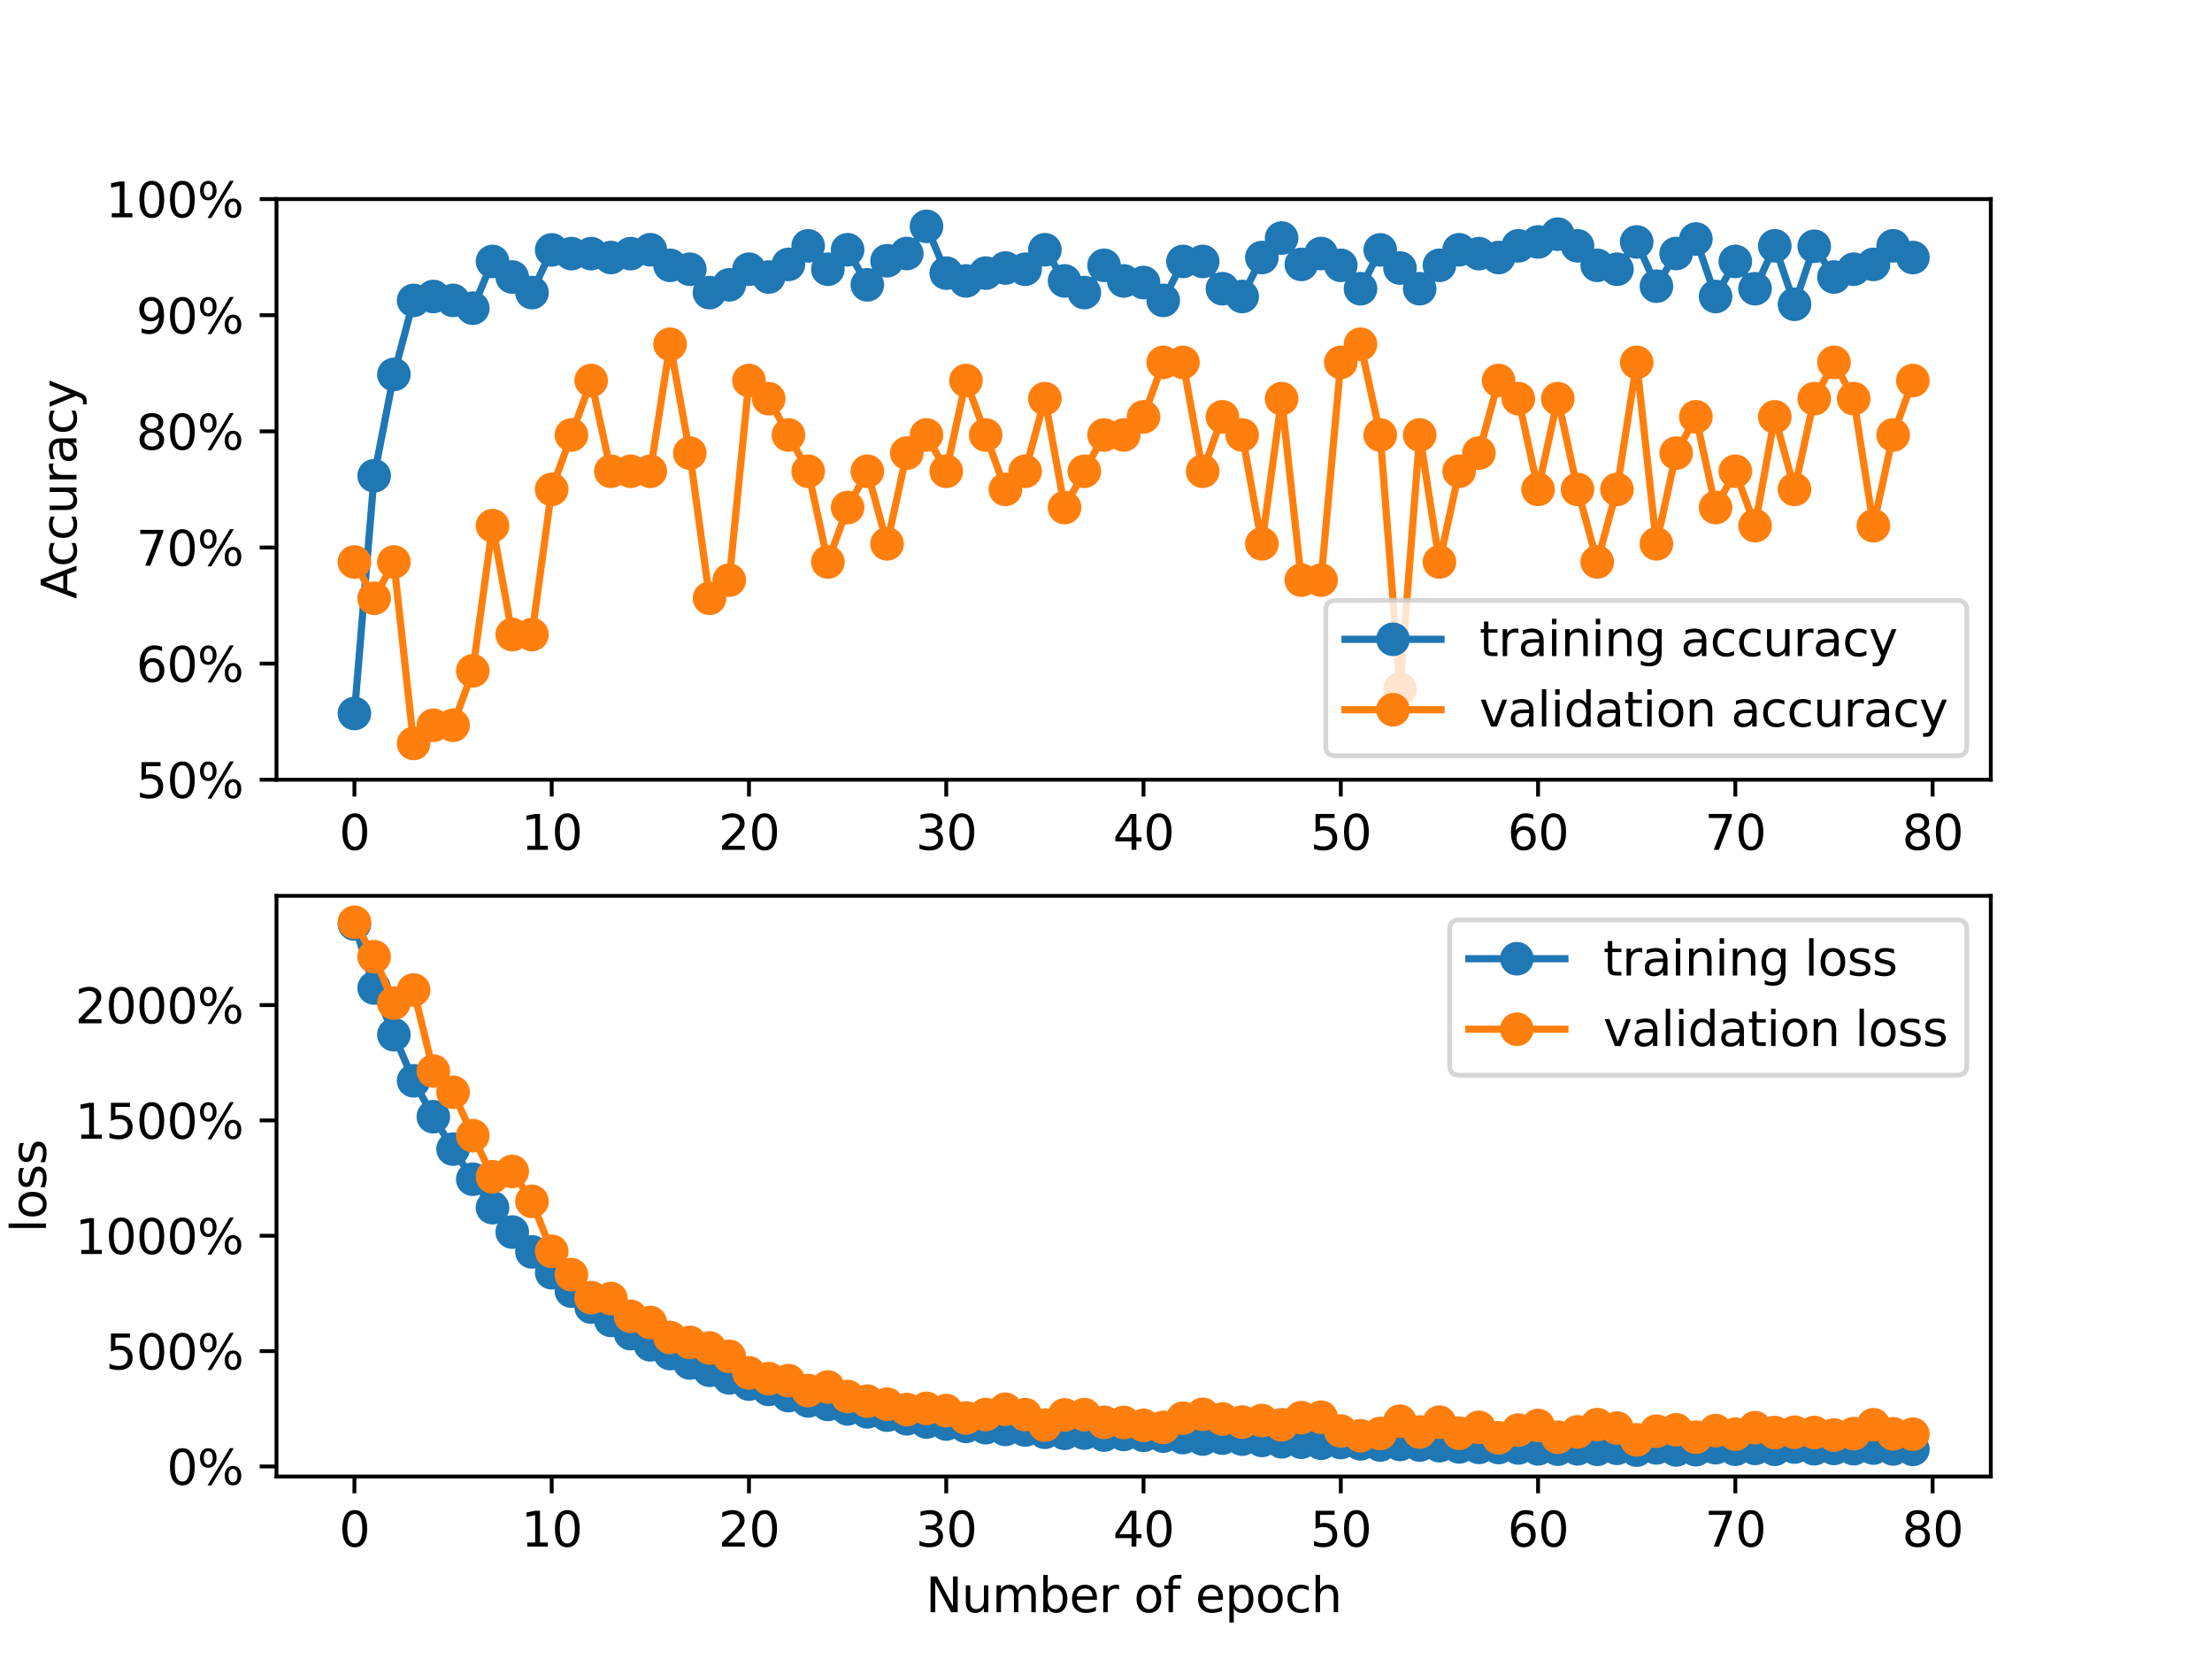 <?xml version="1.0" encoding="utf-8" standalone="no"?>
<!DOCTYPE svg PUBLIC "-//W3C//DTD SVG 1.1//EN"
  "http://www.w3.org/Graphics/SVG/1.1/DTD/svg11.dtd">
<svg xmlns:xlink="http://www.w3.org/1999/xlink" width="460.8pt" height="345.6pt" viewBox="0 0 460.8 345.6" xmlns="http://www.w3.org/2000/svg" version="1.1">
 <defs>
  <style type="text/css">*{stroke-linejoin: round; stroke-linecap: butt}</style>
 </defs>
 <g id="figure_1">
  <g id="patch_1">
   <path d="M 0 345.6 
L 460.8 345.6 
L 460.8 0 
L 0 0 
z
" style="fill: #ffffff"/>
  </g>
  <g id="axes_1">
   <g id="patch_2">
    <path d="M 57.6 162.432 
L 414.72 162.432 
L 414.72 41.472 
L 57.6 41.472 
z
" style="fill: #ffffff"/>
   </g>
   <g id="matplotlib.axis_1">
    <g id="xtick_1">
     <g id="line2d_1">
      <defs>
       <path id="mb085f0e323" d="M 0 0 
L 0 3.5 
" style="stroke: #000000; stroke-width: 0.8"/>
      </defs>
      <g>
       <use xlink:href="#mb085f0e323" x="73.833" y="162.432" style="stroke: #000000; stroke-width: 0.8"/>
      </g>
     </g>
     <g id="text_1">
      <!-- 0 -->
      <g transform="translate(70.651 177.03) scale(0.1 -0.1)">
       <defs>
        <path id="DejaVuSans-30" d="M 2034 4250 
Q 1547 4250 1301 3770 
Q 1056 3291 1056 2328 
Q 1056 1369 1301 889 
Q 1547 409 2034 409 
Q 2525 409 2770 889 
Q 3016 1369 3016 2328 
Q 3016 3291 2770 3770 
Q 2525 4250 2034 4250 
z
M 2034 4750 
Q 2819 4750 3233 4129 
Q 3647 3509 3647 2328 
Q 3647 1150 3233 529 
Q 2819 -91 2034 -91 
Q 1250 -91 836 529 
Q 422 1150 422 2328 
Q 422 3509 836 4129 
Q 1250 4750 2034 4750 
z
" transform="scale(0.016)"/>
       </defs>
       <use xlink:href="#DejaVuSans-30"/>
      </g>
     </g>
    </g>
    <g id="xtick_2">
     <g id="line2d_2">
      <g>
       <use xlink:href="#mb085f0e323" x="114.928" y="162.432" style="stroke: #000000; stroke-width: 0.8"/>
      </g>
     </g>
     <g id="text_2">
      <!-- 10 -->
      <g transform="translate(108.566 177.03) scale(0.1 -0.1)">
       <defs>
        <path id="DejaVuSans-31" d="M 794 531 
L 1825 531 
L 1825 4091 
L 703 3866 
L 703 4441 
L 1819 4666 
L 2450 4666 
L 2450 531 
L 3481 531 
L 3481 0 
L 794 0 
L 794 531 
z
" transform="scale(0.016)"/>
       </defs>
       <use xlink:href="#DejaVuSans-31"/>
       <use xlink:href="#DejaVuSans-30" x="63.623"/>
      </g>
     </g>
    </g>
    <g id="xtick_3">
     <g id="line2d_3">
      <g>
       <use xlink:href="#mb085f0e323" x="156.024" y="162.432" style="stroke: #000000; stroke-width: 0.8"/>
      </g>
     </g>
     <g id="text_3">
      <!-- 20 -->
      <g transform="translate(149.661 177.03) scale(0.1 -0.1)">
       <defs>
        <path id="DejaVuSans-32" d="M 1228 531 
L 3431 531 
L 3431 0 
L 469 0 
L 469 531 
Q 828 903 1448 1529 
Q 2069 2156 2228 2338 
Q 2531 2678 2651 2914 
Q 2772 3150 2772 3378 
Q 2772 3750 2511 3984 
Q 2250 4219 1831 4219 
Q 1534 4219 1204 4116 
Q 875 4013 500 3803 
L 500 4441 
Q 881 4594 1212 4672 
Q 1544 4750 1819 4750 
Q 2544 4750 2975 4387 
Q 3406 4025 3406 3419 
Q 3406 3131 3298 2873 
Q 3191 2616 2906 2266 
Q 2828 2175 2409 1742 
Q 1991 1309 1228 531 
z
" transform="scale(0.016)"/>
       </defs>
       <use xlink:href="#DejaVuSans-32"/>
       <use xlink:href="#DejaVuSans-30" x="63.623"/>
      </g>
     </g>
    </g>
    <g id="xtick_4">
     <g id="line2d_4">
      <g>
       <use xlink:href="#mb085f0e323" x="197.119" y="162.432" style="stroke: #000000; stroke-width: 0.8"/>
      </g>
     </g>
     <g id="text_4">
      <!-- 30 -->
      <g transform="translate(190.757 177.03) scale(0.1 -0.1)">
       <defs>
        <path id="DejaVuSans-33" d="M 2597 2516 
Q 3050 2419 3304 2112 
Q 3559 1806 3559 1356 
Q 3559 666 3084 287 
Q 2609 -91 1734 -91 
Q 1441 -91 1130 -33 
Q 819 25 488 141 
L 488 750 
Q 750 597 1062 519 
Q 1375 441 1716 441 
Q 2309 441 2620 675 
Q 2931 909 2931 1356 
Q 2931 1769 2642 2001 
Q 2353 2234 1838 2234 
L 1294 2234 
L 1294 2753 
L 1863 2753 
Q 2328 2753 2575 2939 
Q 2822 3125 2822 3475 
Q 2822 3834 2567 4026 
Q 2313 4219 1838 4219 
Q 1578 4219 1281 4162 
Q 984 4106 628 3988 
L 628 4550 
Q 988 4650 1302 4700 
Q 1616 4750 1894 4750 
Q 2613 4750 3031 4423 
Q 3450 4097 3450 3541 
Q 3450 3153 3228 2886 
Q 3006 2619 2597 2516 
z
" transform="scale(0.016)"/>
       </defs>
       <use xlink:href="#DejaVuSans-33"/>
       <use xlink:href="#DejaVuSans-30" x="63.623"/>
      </g>
     </g>
    </g>
    <g id="xtick_5">
     <g id="line2d_5">
      <g>
       <use xlink:href="#mb085f0e323" x="238.215" y="162.432" style="stroke: #000000; stroke-width: 0.8"/>
      </g>
     </g>
     <g id="text_5">
      <!-- 40 -->
      <g transform="translate(231.852 177.03) scale(0.1 -0.1)">
       <defs>
        <path id="DejaVuSans-34" d="M 2419 4116 
L 825 1625 
L 2419 1625 
L 2419 4116 
z
M 2253 4666 
L 3047 4666 
L 3047 1625 
L 3713 1625 
L 3713 1100 
L 3047 1100 
L 3047 0 
L 2419 0 
L 2419 1100 
L 313 1100 
L 313 1709 
L 2253 4666 
z
" transform="scale(0.016)"/>
       </defs>
       <use xlink:href="#DejaVuSans-34"/>
       <use xlink:href="#DejaVuSans-30" x="63.623"/>
      </g>
     </g>
    </g>
    <g id="xtick_6">
     <g id="line2d_6">
      <g>
       <use xlink:href="#mb085f0e323" x="279.31" y="162.432" style="stroke: #000000; stroke-width: 0.8"/>
      </g>
     </g>
     <g id="text_6">
      <!-- 50 -->
      <g transform="translate(272.948 177.03) scale(0.1 -0.1)">
       <defs>
        <path id="DejaVuSans-35" d="M 691 4666 
L 3169 4666 
L 3169 4134 
L 1269 4134 
L 1269 2991 
Q 1406 3038 1543 3061 
Q 1681 3084 1819 3084 
Q 2600 3084 3056 2656 
Q 3513 2228 3513 1497 
Q 3513 744 3044 326 
Q 2575 -91 1722 -91 
Q 1428 -91 1123 -41 
Q 819 9 494 109 
L 494 744 
Q 775 591 1075 516 
Q 1375 441 1709 441 
Q 2250 441 2565 725 
Q 2881 1009 2881 1497 
Q 2881 1984 2565 2268 
Q 2250 2553 1709 2553 
Q 1456 2553 1204 2497 
Q 953 2441 691 2322 
L 691 4666 
z
" transform="scale(0.016)"/>
       </defs>
       <use xlink:href="#DejaVuSans-35"/>
       <use xlink:href="#DejaVuSans-30" x="63.623"/>
      </g>
     </g>
    </g>
    <g id="xtick_7">
     <g id="line2d_7">
      <g>
       <use xlink:href="#mb085f0e323" x="320.406" y="162.432" style="stroke: #000000; stroke-width: 0.8"/>
      </g>
     </g>
     <g id="text_7">
      <!-- 60 -->
      <g transform="translate(314.043 177.03) scale(0.1 -0.1)">
       <defs>
        <path id="DejaVuSans-36" d="M 2113 2584 
Q 1688 2584 1439 2293 
Q 1191 2003 1191 1497 
Q 1191 994 1439 701 
Q 1688 409 2113 409 
Q 2538 409 2786 701 
Q 3034 994 3034 1497 
Q 3034 2003 2786 2293 
Q 2538 2584 2113 2584 
z
M 3366 4563 
L 3366 3988 
Q 3128 4100 2886 4159 
Q 2644 4219 2406 4219 
Q 1781 4219 1451 3797 
Q 1122 3375 1075 2522 
Q 1259 2794 1537 2939 
Q 1816 3084 2150 3084 
Q 2853 3084 3261 2657 
Q 3669 2231 3669 1497 
Q 3669 778 3244 343 
Q 2819 -91 2113 -91 
Q 1303 -91 875 529 
Q 447 1150 447 2328 
Q 447 3434 972 4092 
Q 1497 4750 2381 4750 
Q 2619 4750 2861 4703 
Q 3103 4656 3366 4563 
z
" transform="scale(0.016)"/>
       </defs>
       <use xlink:href="#DejaVuSans-36"/>
       <use xlink:href="#DejaVuSans-30" x="63.623"/>
      </g>
     </g>
    </g>
    <g id="xtick_8">
     <g id="line2d_8">
      <g>
       <use xlink:href="#mb085f0e323" x="361.501" y="162.432" style="stroke: #000000; stroke-width: 0.8"/>
      </g>
     </g>
     <g id="text_8">
      <!-- 70 -->
      <g transform="translate(355.139 177.03) scale(0.1 -0.1)">
       <defs>
        <path id="DejaVuSans-37" d="M 525 4666 
L 3525 4666 
L 3525 4397 
L 1831 0 
L 1172 0 
L 2766 4134 
L 525 4134 
L 525 4666 
z
" transform="scale(0.016)"/>
       </defs>
       <use xlink:href="#DejaVuSans-37"/>
       <use xlink:href="#DejaVuSans-30" x="63.623"/>
      </g>
     </g>
    </g>
    <g id="xtick_9">
     <g id="line2d_9">
      <g>
       <use xlink:href="#mb085f0e323" x="402.597" y="162.432" style="stroke: #000000; stroke-width: 0.8"/>
      </g>
     </g>
     <g id="text_9">
      <!-- 80 -->
      <g transform="translate(396.234 177.03) scale(0.1 -0.1)">
       <defs>
        <path id="DejaVuSans-38" d="M 2034 2216 
Q 1584 2216 1326 1975 
Q 1069 1734 1069 1313 
Q 1069 891 1326 650 
Q 1584 409 2034 409 
Q 2484 409 2743 651 
Q 3003 894 3003 1313 
Q 3003 1734 2745 1975 
Q 2488 2216 2034 2216 
z
M 1403 2484 
Q 997 2584 770 2862 
Q 544 3141 544 3541 
Q 544 4100 942 4425 
Q 1341 4750 2034 4750 
Q 2731 4750 3128 4425 
Q 3525 4100 3525 3541 
Q 3525 3141 3298 2862 
Q 3072 2584 2669 2484 
Q 3125 2378 3379 2068 
Q 3634 1759 3634 1313 
Q 3634 634 3220 271 
Q 2806 -91 2034 -91 
Q 1263 -91 848 271 
Q 434 634 434 1313 
Q 434 1759 690 2068 
Q 947 2378 1403 2484 
z
M 1172 3481 
Q 1172 3119 1398 2916 
Q 1625 2713 2034 2713 
Q 2441 2713 2670 2916 
Q 2900 3119 2900 3481 
Q 2900 3844 2670 4047 
Q 2441 4250 2034 4250 
Q 1625 4250 1398 4047 
Q 1172 3844 1172 3481 
z
" transform="scale(0.016)"/>
       </defs>
       <use xlink:href="#DejaVuSans-38"/>
       <use xlink:href="#DejaVuSans-30" x="63.623"/>
      </g>
     </g>
    </g>
   </g>
   <g id="matplotlib.axis_2">
    <g id="ytick_1">
     <g id="line2d_10">
      <defs>
       <path id="mf9b7b6112a" d="M 0 0 
L -3.5 0 
" style="stroke: #000000; stroke-width: 0.8"/>
      </defs>
      <g>
       <use xlink:href="#mf9b7b6112a" x="57.6" y="162.432" style="stroke: #000000; stroke-width: 0.8"/>
      </g>
     </g>
     <g id="text_10">
      <!-- 50% -->
      <g transform="translate(28.373 166.231) scale(0.1 -0.1)">
       <defs>
        <path id="DejaVuSans-25" d="M 4653 2053 
Q 4381 2053 4226 1822 
Q 4072 1591 4072 1178 
Q 4072 772 4226 539 
Q 4381 306 4653 306 
Q 4919 306 5073 539 
Q 5228 772 5228 1178 
Q 5228 1588 5073 1820 
Q 4919 2053 4653 2053 
z
M 4653 2450 
Q 5147 2450 5437 2106 
Q 5728 1763 5728 1178 
Q 5728 594 5436 251 
Q 5144 -91 4653 -91 
Q 4153 -91 3862 251 
Q 3572 594 3572 1178 
Q 3572 1766 3864 2108 
Q 4156 2450 4653 2450 
z
M 1428 4353 
Q 1159 4353 1004 4120 
Q 850 3888 850 3481 
Q 850 3069 1003 2837 
Q 1156 2606 1428 2606 
Q 1700 2606 1854 2837 
Q 2009 3069 2009 3481 
Q 2009 3884 1853 4118 
Q 1697 4353 1428 4353 
z
M 4250 4750 
L 4750 4750 
L 1831 -91 
L 1331 -91 
L 4250 4750 
z
M 1428 4750 
Q 1922 4750 2215 4408 
Q 2509 4066 2509 3481 
Q 2509 2891 2217 2550 
Q 1925 2209 1428 2209 
Q 931 2209 642 2551 
Q 353 2894 353 3481 
Q 353 4063 643 4406 
Q 934 4750 1428 4750 
z
" transform="scale(0.016)"/>
       </defs>
       <use xlink:href="#DejaVuSans-35"/>
       <use xlink:href="#DejaVuSans-30" x="63.623"/>
       <use xlink:href="#DejaVuSans-25" x="127.246"/>
      </g>
     </g>
    </g>
    <g id="ytick_2">
     <g id="line2d_11">
      <g>
       <use xlink:href="#mf9b7b6112a" x="57.6" y="138.24" style="stroke: #000000; stroke-width: 0.8"/>
      </g>
     </g>
     <g id="text_11">
      <!-- 60% -->
      <g transform="translate(28.373 142.039) scale(0.1 -0.1)">
       <use xlink:href="#DejaVuSans-36"/>
       <use xlink:href="#DejaVuSans-30" x="63.623"/>
       <use xlink:href="#DejaVuSans-25" x="127.246"/>
      </g>
     </g>
    </g>
    <g id="ytick_3">
     <g id="line2d_12">
      <g>
       <use xlink:href="#mf9b7b6112a" x="57.6" y="114.048" style="stroke: #000000; stroke-width: 0.8"/>
      </g>
     </g>
     <g id="text_12">
      <!-- 70% -->
      <g transform="translate(28.373 117.847) scale(0.1 -0.1)">
       <use xlink:href="#DejaVuSans-37"/>
       <use xlink:href="#DejaVuSans-30" x="63.623"/>
       <use xlink:href="#DejaVuSans-25" x="127.246"/>
      </g>
     </g>
    </g>
    <g id="ytick_4">
     <g id="line2d_13">
      <g>
       <use xlink:href="#mf9b7b6112a" x="57.6" y="89.856" style="stroke: #000000; stroke-width: 0.8"/>
      </g>
     </g>
     <g id="text_13">
      <!-- 80% -->
      <g transform="translate(28.373 93.655) scale(0.1 -0.1)">
       <use xlink:href="#DejaVuSans-38"/>
       <use xlink:href="#DejaVuSans-30" x="63.623"/>
       <use xlink:href="#DejaVuSans-25" x="127.246"/>
      </g>
     </g>
    </g>
    <g id="ytick_5">
     <g id="line2d_14">
      <g>
       <use xlink:href="#mf9b7b6112a" x="57.6" y="65.664" style="stroke: #000000; stroke-width: 0.8"/>
      </g>
     </g>
     <g id="text_14">
      <!-- 90% -->
      <g transform="translate(28.373 69.463) scale(0.1 -0.1)">
       <defs>
        <path id="DejaVuSans-39" d="M 703 97 
L 703 672 
Q 941 559 1184 500 
Q 1428 441 1663 441 
Q 2288 441 2617 861 
Q 2947 1281 2994 2138 
Q 2813 1869 2534 1725 
Q 2256 1581 1919 1581 
Q 1219 1581 811 2004 
Q 403 2428 403 3163 
Q 403 3881 828 4315 
Q 1253 4750 1959 4750 
Q 2769 4750 3195 4129 
Q 3622 3509 3622 2328 
Q 3622 1225 3098 567 
Q 2575 -91 1691 -91 
Q 1453 -91 1209 -44 
Q 966 3 703 97 
z
M 1959 2075 
Q 2384 2075 2632 2365 
Q 2881 2656 2881 3163 
Q 2881 3666 2632 3958 
Q 2384 4250 1959 4250 
Q 1534 4250 1286 3958 
Q 1038 3666 1038 3163 
Q 1038 2656 1286 2365 
Q 1534 2075 1959 2075 
z
" transform="scale(0.016)"/>
       </defs>
       <use xlink:href="#DejaVuSans-39"/>
       <use xlink:href="#DejaVuSans-30" x="63.623"/>
       <use xlink:href="#DejaVuSans-25" x="127.246"/>
      </g>
     </g>
    </g>
    <g id="ytick_6">
     <g id="line2d_15">
      <g>
       <use xlink:href="#mf9b7b6112a" x="57.6" y="41.472" style="stroke: #000000; stroke-width: 0.8"/>
      </g>
     </g>
     <g id="text_15">
      <!-- 100% -->
      <g transform="translate(22.011 45.271) scale(0.1 -0.1)">
       <use xlink:href="#DejaVuSans-31"/>
       <use xlink:href="#DejaVuSans-30" x="63.623"/>
       <use xlink:href="#DejaVuSans-30" x="127.246"/>
       <use xlink:href="#DejaVuSans-25" x="190.869"/>
      </g>
     </g>
    </g>
    <g id="text_16">
     <!-- Accuracy -->
     <g transform="translate(15.931 124.78) rotate(-90) scale(0.1 -0.1)">
      <defs>
       <path id="DejaVuSans-41" d="M 2188 4044 
L 1331 1722 
L 3047 1722 
L 2188 4044 
z
M 1831 4666 
L 2547 4666 
L 4325 0 
L 3669 0 
L 3244 1197 
L 1141 1197 
L 716 0 
L 50 0 
L 1831 4666 
z
" transform="scale(0.016)"/>
       <path id="DejaVuSans-63" d="M 3122 3366 
L 3122 2828 
Q 2878 2963 2633 3030 
Q 2388 3097 2138 3097 
Q 1578 3097 1268 2742 
Q 959 2388 959 1747 
Q 959 1106 1268 751 
Q 1578 397 2138 397 
Q 2388 397 2633 464 
Q 2878 531 3122 666 
L 3122 134 
Q 2881 22 2623 -34 
Q 2366 -91 2075 -91 
Q 1284 -91 818 406 
Q 353 903 353 1747 
Q 353 2603 823 3093 
Q 1294 3584 2113 3584 
Q 2378 3584 2631 3529 
Q 2884 3475 3122 3366 
z
" transform="scale(0.016)"/>
       <path id="DejaVuSans-75" d="M 544 1381 
L 544 3500 
L 1119 3500 
L 1119 1403 
Q 1119 906 1312 657 
Q 1506 409 1894 409 
Q 2359 409 2629 706 
Q 2900 1003 2900 1516 
L 2900 3500 
L 3475 3500 
L 3475 0 
L 2900 0 
L 2900 538 
Q 2691 219 2414 64 
Q 2138 -91 1772 -91 
Q 1169 -91 856 284 
Q 544 659 544 1381 
z
M 1991 3584 
L 1991 3584 
z
" transform="scale(0.016)"/>
       <path id="DejaVuSans-72" d="M 2631 2963 
Q 2534 3019 2420 3045 
Q 2306 3072 2169 3072 
Q 1681 3072 1420 2755 
Q 1159 2438 1159 1844 
L 1159 0 
L 581 0 
L 581 3500 
L 1159 3500 
L 1159 2956 
Q 1341 3275 1631 3429 
Q 1922 3584 2338 3584 
Q 2397 3584 2469 3576 
Q 2541 3569 2628 3553 
L 2631 2963 
z
" transform="scale(0.016)"/>
       <path id="DejaVuSans-61" d="M 2194 1759 
Q 1497 1759 1228 1600 
Q 959 1441 959 1056 
Q 959 750 1161 570 
Q 1363 391 1709 391 
Q 2188 391 2477 730 
Q 2766 1069 2766 1631 
L 2766 1759 
L 2194 1759 
z
M 3341 1997 
L 3341 0 
L 2766 0 
L 2766 531 
Q 2569 213 2275 61 
Q 1981 -91 1556 -91 
Q 1019 -91 701 211 
Q 384 513 384 1019 
Q 384 1609 779 1909 
Q 1175 2209 1959 2209 
L 2766 2209 
L 2766 2266 
Q 2766 2663 2505 2880 
Q 2244 3097 1772 3097 
Q 1472 3097 1187 3025 
Q 903 2953 641 2809 
L 641 3341 
Q 956 3463 1253 3523 
Q 1550 3584 1831 3584 
Q 2591 3584 2966 3190 
Q 3341 2797 3341 1997 
z
" transform="scale(0.016)"/>
       <path id="DejaVuSans-79" d="M 2059 -325 
Q 1816 -950 1584 -1140 
Q 1353 -1331 966 -1331 
L 506 -1331 
L 506 -850 
L 844 -850 
Q 1081 -850 1212 -737 
Q 1344 -625 1503 -206 
L 1606 56 
L 191 3500 
L 800 3500 
L 1894 763 
L 2988 3500 
L 3597 3500 
L 2059 -325 
z
" transform="scale(0.016)"/>
      </defs>
      <use xlink:href="#DejaVuSans-41"/>
      <use xlink:href="#DejaVuSans-63" x="66.658"/>
      <use xlink:href="#DejaVuSans-63" x="121.639"/>
      <use xlink:href="#DejaVuSans-75" x="176.619"/>
      <use xlink:href="#DejaVuSans-72" x="239.998"/>
      <use xlink:href="#DejaVuSans-61" x="281.111"/>
      <use xlink:href="#DejaVuSans-63" x="342.391"/>
      <use xlink:href="#DejaVuSans-79" x="397.371"/>
     </g>
    </g>
   </g>
   <g id="line2d_16">
    <path d="M 73.833 148.631 
L 77.942 99.111 
L 82.052 78.004 
L 86.161 62.579 
L 90.271 61.767 
L 94.38 62.579 
L 98.49 64.203 
L 102.6 54.461 
L 106.709 57.708 
L 110.819 60.955 
L 114.928 52.056 
L 119.038 52.837 
L 123.147 52.837 
L 127.257 53.649 
L 131.366 52.837 
L 135.476 52.026 
L 139.586 55.273 
L 143.695 56.085 
L 147.805 60.955 
L 151.914 59.332 
L 156.024 56.085 
L 160.133 57.708 
L 164.243 55.08 
L 168.352 51.214 
L 172.462 56.085 
L 176.572 52.026 
L 180.681 59.332 
L 184.791 54.324 
L 188.9 52.812 
L 193.01 47.155 
L 197.119 56.896 
L 201.229 58.52 
L 205.338 56.896 
L 209.448 55.836 
L 213.557 56.085 
L 217.667 52.026 
L 221.777 58.52 
L 225.886 60.955 
L 229.996 55.273 
L 234.105 58.52 
L 238.215 58.86 
L 242.324 62.579 
L 246.434 54.461 
L 250.543 54.461 
L 254.653 60.144 
L 258.763 61.767 
L 262.872 53.649 
L 266.982 49.59 
L 271.091 55.08 
L 275.201 52.812 
L 279.31 55.273 
L 283.42 60.144 
L 287.529 52.056 
L 291.639 55.836 
L 295.748 60.144 
L 299.858 55.273 
L 303.968 52.026 
L 308.077 52.837 
L 312.187 53.649 
L 316.296 51.214 
L 320.406 50.402 
L 324.515 48.778 
L 328.625 51.214 
L 332.734 55.273 
L 336.844 56.085 
L 340.954 50.402 
L 345.063 59.616 
L 349.173 52.812 
L 353.282 49.788 
L 357.392 61.767 
L 361.501 54.461 
L 365.611 60.144 
L 369.72 51.214 
L 373.83 63.391 
L 377.94 51.3 
L 382.049 57.708 
L 386.159 56.085 
L 390.268 55.08 
L 394.378 51.214 
L 398.487 53.649 
" clip-path="url(#pce46dfce88)" style="fill: none; stroke: #1f77b4; stroke-width: 1.5; stroke-linecap: square"/>
    <defs>
     <path id="m0d51741a2f" d="M 0 3 
C 0.796 3 1.559 2.684 2.121 2.121 
C 2.684 1.559 3 0.796 3 0 
C 3 -0.796 2.684 -1.559 2.121 -2.121 
C 1.559 -2.684 0.796 -3 0 -3 
C -0.796 -3 -1.559 -2.684 -2.121 -2.121 
C -2.684 -1.559 -3 -0.796 -3 0 
C -3 0.796 -2.684 1.559 -2.121 2.121 
C -1.559 2.684 -0.796 3 0 3 
z
" style="stroke: #1f77b4"/>
    </defs>
    <g clip-path="url(#pce46dfce88)">
     <use xlink:href="#m0d51741a2f" x="73.833" y="148.631" style="fill: #1f77b4; stroke: #1f77b4"/>
     <use xlink:href="#m0d51741a2f" x="77.942" y="99.111" style="fill: #1f77b4; stroke: #1f77b4"/>
     <use xlink:href="#m0d51741a2f" x="82.052" y="78.004" style="fill: #1f77b4; stroke: #1f77b4"/>
     <use xlink:href="#m0d51741a2f" x="86.161" y="62.579" style="fill: #1f77b4; stroke: #1f77b4"/>
     <use xlink:href="#m0d51741a2f" x="90.271" y="61.767" style="fill: #1f77b4; stroke: #1f77b4"/>
     <use xlink:href="#m0d51741a2f" x="94.38" y="62.579" style="fill: #1f77b4; stroke: #1f77b4"/>
     <use xlink:href="#m0d51741a2f" x="98.49" y="64.203" style="fill: #1f77b4; stroke: #1f77b4"/>
     <use xlink:href="#m0d51741a2f" x="102.6" y="54.461" style="fill: #1f77b4; stroke: #1f77b4"/>
     <use xlink:href="#m0d51741a2f" x="106.709" y="57.708" style="fill: #1f77b4; stroke: #1f77b4"/>
     <use xlink:href="#m0d51741a2f" x="110.819" y="60.955" style="fill: #1f77b4; stroke: #1f77b4"/>
     <use xlink:href="#m0d51741a2f" x="114.928" y="52.056" style="fill: #1f77b4; stroke: #1f77b4"/>
     <use xlink:href="#m0d51741a2f" x="119.038" y="52.837" style="fill: #1f77b4; stroke: #1f77b4"/>
     <use xlink:href="#m0d51741a2f" x="123.147" y="52.837" style="fill: #1f77b4; stroke: #1f77b4"/>
     <use xlink:href="#m0d51741a2f" x="127.257" y="53.649" style="fill: #1f77b4; stroke: #1f77b4"/>
     <use xlink:href="#m0d51741a2f" x="131.366" y="52.837" style="fill: #1f77b4; stroke: #1f77b4"/>
     <use xlink:href="#m0d51741a2f" x="135.476" y="52.026" style="fill: #1f77b4; stroke: #1f77b4"/>
     <use xlink:href="#m0d51741a2f" x="139.586" y="55.273" style="fill: #1f77b4; stroke: #1f77b4"/>
     <use xlink:href="#m0d51741a2f" x="143.695" y="56.085" style="fill: #1f77b4; stroke: #1f77b4"/>
     <use xlink:href="#m0d51741a2f" x="147.805" y="60.955" style="fill: #1f77b4; stroke: #1f77b4"/>
     <use xlink:href="#m0d51741a2f" x="151.914" y="59.332" style="fill: #1f77b4; stroke: #1f77b4"/>
     <use xlink:href="#m0d51741a2f" x="156.024" y="56.085" style="fill: #1f77b4; stroke: #1f77b4"/>
     <use xlink:href="#m0d51741a2f" x="160.133" y="57.708" style="fill: #1f77b4; stroke: #1f77b4"/>
     <use xlink:href="#m0d51741a2f" x="164.243" y="55.08" style="fill: #1f77b4; stroke: #1f77b4"/>
     <use xlink:href="#m0d51741a2f" x="168.352" y="51.214" style="fill: #1f77b4; stroke: #1f77b4"/>
     <use xlink:href="#m0d51741a2f" x="172.462" y="56.085" style="fill: #1f77b4; stroke: #1f77b4"/>
     <use xlink:href="#m0d51741a2f" x="176.572" y="52.026" style="fill: #1f77b4; stroke: #1f77b4"/>
     <use xlink:href="#m0d51741a2f" x="180.681" y="59.332" style="fill: #1f77b4; stroke: #1f77b4"/>
     <use xlink:href="#m0d51741a2f" x="184.791" y="54.324" style="fill: #1f77b4; stroke: #1f77b4"/>
     <use xlink:href="#m0d51741a2f" x="188.9" y="52.812" style="fill: #1f77b4; stroke: #1f77b4"/>
     <use xlink:href="#m0d51741a2f" x="193.01" y="47.155" style="fill: #1f77b4; stroke: #1f77b4"/>
     <use xlink:href="#m0d51741a2f" x="197.119" y="56.896" style="fill: #1f77b4; stroke: #1f77b4"/>
     <use xlink:href="#m0d51741a2f" x="201.229" y="58.52" style="fill: #1f77b4; stroke: #1f77b4"/>
     <use xlink:href="#m0d51741a2f" x="205.338" y="56.896" style="fill: #1f77b4; stroke: #1f77b4"/>
     <use xlink:href="#m0d51741a2f" x="209.448" y="55.836" style="fill: #1f77b4; stroke: #1f77b4"/>
     <use xlink:href="#m0d51741a2f" x="213.557" y="56.085" style="fill: #1f77b4; stroke: #1f77b4"/>
     <use xlink:href="#m0d51741a2f" x="217.667" y="52.026" style="fill: #1f77b4; stroke: #1f77b4"/>
     <use xlink:href="#m0d51741a2f" x="221.777" y="58.52" style="fill: #1f77b4; stroke: #1f77b4"/>
     <use xlink:href="#m0d51741a2f" x="225.886" y="60.955" style="fill: #1f77b4; stroke: #1f77b4"/>
     <use xlink:href="#m0d51741a2f" x="229.996" y="55.273" style="fill: #1f77b4; stroke: #1f77b4"/>
     <use xlink:href="#m0d51741a2f" x="234.105" y="58.52" style="fill: #1f77b4; stroke: #1f77b4"/>
     <use xlink:href="#m0d51741a2f" x="238.215" y="58.86" style="fill: #1f77b4; stroke: #1f77b4"/>
     <use xlink:href="#m0d51741a2f" x="242.324" y="62.579" style="fill: #1f77b4; stroke: #1f77b4"/>
     <use xlink:href="#m0d51741a2f" x="246.434" y="54.461" style="fill: #1f77b4; stroke: #1f77b4"/>
     <use xlink:href="#m0d51741a2f" x="250.543" y="54.461" style="fill: #1f77b4; stroke: #1f77b4"/>
     <use xlink:href="#m0d51741a2f" x="254.653" y="60.144" style="fill: #1f77b4; stroke: #1f77b4"/>
     <use xlink:href="#m0d51741a2f" x="258.763" y="61.767" style="fill: #1f77b4; stroke: #1f77b4"/>
     <use xlink:href="#m0d51741a2f" x="262.872" y="53.649" style="fill: #1f77b4; stroke: #1f77b4"/>
     <use xlink:href="#m0d51741a2f" x="266.982" y="49.59" style="fill: #1f77b4; stroke: #1f77b4"/>
     <use xlink:href="#m0d51741a2f" x="271.091" y="55.08" style="fill: #1f77b4; stroke: #1f77b4"/>
     <use xlink:href="#m0d51741a2f" x="275.201" y="52.812" style="fill: #1f77b4; stroke: #1f77b4"/>
     <use xlink:href="#m0d51741a2f" x="279.31" y="55.273" style="fill: #1f77b4; stroke: #1f77b4"/>
     <use xlink:href="#m0d51741a2f" x="283.42" y="60.144" style="fill: #1f77b4; stroke: #1f77b4"/>
     <use xlink:href="#m0d51741a2f" x="287.529" y="52.056" style="fill: #1f77b4; stroke: #1f77b4"/>
     <use xlink:href="#m0d51741a2f" x="291.639" y="55.836" style="fill: #1f77b4; stroke: #1f77b4"/>
     <use xlink:href="#m0d51741a2f" x="295.748" y="60.144" style="fill: #1f77b4; stroke: #1f77b4"/>
     <use xlink:href="#m0d51741a2f" x="299.858" y="55.273" style="fill: #1f77b4; stroke: #1f77b4"/>
     <use xlink:href="#m0d51741a2f" x="303.968" y="52.026" style="fill: #1f77b4; stroke: #1f77b4"/>
     <use xlink:href="#m0d51741a2f" x="308.077" y="52.837" style="fill: #1f77b4; stroke: #1f77b4"/>
     <use xlink:href="#m0d51741a2f" x="312.187" y="53.649" style="fill: #1f77b4; stroke: #1f77b4"/>
     <use xlink:href="#m0d51741a2f" x="316.296" y="51.214" style="fill: #1f77b4; stroke: #1f77b4"/>
     <use xlink:href="#m0d51741a2f" x="320.406" y="50.402" style="fill: #1f77b4; stroke: #1f77b4"/>
     <use xlink:href="#m0d51741a2f" x="324.515" y="48.778" style="fill: #1f77b4; stroke: #1f77b4"/>
     <use xlink:href="#m0d51741a2f" x="328.625" y="51.214" style="fill: #1f77b4; stroke: #1f77b4"/>
     <use xlink:href="#m0d51741a2f" x="332.734" y="55.273" style="fill: #1f77b4; stroke: #1f77b4"/>
     <use xlink:href="#m0d51741a2f" x="336.844" y="56.085" style="fill: #1f77b4; stroke: #1f77b4"/>
     <use xlink:href="#m0d51741a2f" x="340.954" y="50.402" style="fill: #1f77b4; stroke: #1f77b4"/>
     <use xlink:href="#m0d51741a2f" x="345.063" y="59.616" style="fill: #1f77b4; stroke: #1f77b4"/>
     <use xlink:href="#m0d51741a2f" x="349.173" y="52.812" style="fill: #1f77b4; stroke: #1f77b4"/>
     <use xlink:href="#m0d51741a2f" x="353.282" y="49.788" style="fill: #1f77b4; stroke: #1f77b4"/>
     <use xlink:href="#m0d51741a2f" x="357.392" y="61.767" style="fill: #1f77b4; stroke: #1f77b4"/>
     <use xlink:href="#m0d51741a2f" x="361.501" y="54.461" style="fill: #1f77b4; stroke: #1f77b4"/>
     <use xlink:href="#m0d51741a2f" x="365.611" y="60.144" style="fill: #1f77b4; stroke: #1f77b4"/>
     <use xlink:href="#m0d51741a2f" x="369.72" y="51.214" style="fill: #1f77b4; stroke: #1f77b4"/>
     <use xlink:href="#m0d51741a2f" x="373.83" y="63.391" style="fill: #1f77b4; stroke: #1f77b4"/>
     <use xlink:href="#m0d51741a2f" x="377.94" y="51.3" style="fill: #1f77b4; stroke: #1f77b4"/>
     <use xlink:href="#m0d51741a2f" x="382.049" y="57.708" style="fill: #1f77b4; stroke: #1f77b4"/>
     <use xlink:href="#m0d51741a2f" x="386.159" y="56.085" style="fill: #1f77b4; stroke: #1f77b4"/>
     <use xlink:href="#m0d51741a2f" x="390.268" y="55.08" style="fill: #1f77b4; stroke: #1f77b4"/>
     <use xlink:href="#m0d51741a2f" x="394.378" y="51.214" style="fill: #1f77b4; stroke: #1f77b4"/>
     <use xlink:href="#m0d51741a2f" x="398.487" y="53.649" style="fill: #1f77b4; stroke: #1f77b4"/>
    </g>
   </g>
   <g id="line2d_17">
    <path d="M 73.833 117.072 
L 77.942 124.632 
L 82.052 117.072 
L 86.161 154.872 
L 90.271 151.092 
L 94.38 151.092 
L 98.49 139.752 
L 102.6 109.512 
L 106.709 132.192 
L 110.819 132.192 
L 114.928 101.952 
L 119.038 90.612 
L 123.147 79.272 
L 127.257 98.172 
L 131.366 98.172 
L 135.476 98.172 
L 139.586 71.712 
L 143.695 94.392 
L 147.805 124.632 
L 151.914 120.852 
L 156.024 79.272 
L 160.133 83.052 
L 164.243 90.612 
L 168.352 98.172 
L 172.462 117.072 
L 176.572 105.732 
L 180.681 98.172 
L 184.791 113.292 
L 188.9 94.392 
L 193.01 90.612 
L 197.119 98.172 
L 201.229 79.272 
L 205.338 90.612 
L 209.448 101.952 
L 213.557 98.172 
L 217.667 83.052 
L 221.777 105.732 
L 225.886 98.172 
L 229.996 90.612 
L 234.105 90.612 
L 238.215 86.832 
L 242.324 75.492 
L 246.434 75.492 
L 250.543 98.172 
L 254.653 86.832 
L 258.763 90.612 
L 262.872 113.292 
L 266.982 83.052 
L 271.091 120.852 
L 275.201 120.852 
L 279.31 75.492 
L 283.42 71.712 
L 287.529 90.612 
L 291.639 143.532 
L 295.748 90.612 
L 299.858 117.072 
L 303.968 98.172 
L 308.077 94.392 
L 312.187 79.272 
L 316.296 83.052 
L 320.406 101.952 
L 324.515 83.052 
L 328.625 101.952 
L 332.734 117.072 
L 336.844 101.952 
L 340.954 75.492 
L 345.063 113.292 
L 349.173 94.392 
L 353.282 86.832 
L 357.392 105.732 
L 361.501 98.172 
L 365.611 109.512 
L 369.72 86.832 
L 373.83 101.952 
L 377.94 83.052 
L 382.049 75.492 
L 386.159 83.052 
L 390.268 109.512 
L 394.378 90.612 
L 398.487 79.272 
" clip-path="url(#pce46dfce88)" style="fill: none; stroke: #ff7f0e; stroke-width: 1.5; stroke-linecap: square"/>
    <defs>
     <path id="m95962bbb70" d="M 0 3 
C 0.796 3 1.559 2.684 2.121 2.121 
C 2.684 1.559 3 0.796 3 0 
C 3 -0.796 2.684 -1.559 2.121 -2.121 
C 1.559 -2.684 0.796 -3 0 -3 
C -0.796 -3 -1.559 -2.684 -2.121 -2.121 
C -2.684 -1.559 -3 -0.796 -3 0 
C -3 0.796 -2.684 1.559 -2.121 2.121 
C -1.559 2.684 -0.796 3 0 3 
z
" style="stroke: #ff7f0e"/>
    </defs>
    <g clip-path="url(#pce46dfce88)">
     <use xlink:href="#m95962bbb70" x="73.833" y="117.072" style="fill: #ff7f0e; stroke: #ff7f0e"/>
     <use xlink:href="#m95962bbb70" x="77.942" y="124.632" style="fill: #ff7f0e; stroke: #ff7f0e"/>
     <use xlink:href="#m95962bbb70" x="82.052" y="117.072" style="fill: #ff7f0e; stroke: #ff7f0e"/>
     <use xlink:href="#m95962bbb70" x="86.161" y="154.872" style="fill: #ff7f0e; stroke: #ff7f0e"/>
     <use xlink:href="#m95962bbb70" x="90.271" y="151.092" style="fill: #ff7f0e; stroke: #ff7f0e"/>
     <use xlink:href="#m95962bbb70" x="94.38" y="151.092" style="fill: #ff7f0e; stroke: #ff7f0e"/>
     <use xlink:href="#m95962bbb70" x="98.49" y="139.752" style="fill: #ff7f0e; stroke: #ff7f0e"/>
     <use xlink:href="#m95962bbb70" x="102.6" y="109.512" style="fill: #ff7f0e; stroke: #ff7f0e"/>
     <use xlink:href="#m95962bbb70" x="106.709" y="132.192" style="fill: #ff7f0e; stroke: #ff7f0e"/>
     <use xlink:href="#m95962bbb70" x="110.819" y="132.192" style="fill: #ff7f0e; stroke: #ff7f0e"/>
     <use xlink:href="#m95962bbb70" x="114.928" y="101.952" style="fill: #ff7f0e; stroke: #ff7f0e"/>
     <use xlink:href="#m95962bbb70" x="119.038" y="90.612" style="fill: #ff7f0e; stroke: #ff7f0e"/>
     <use xlink:href="#m95962bbb70" x="123.147" y="79.272" style="fill: #ff7f0e; stroke: #ff7f0e"/>
     <use xlink:href="#m95962bbb70" x="127.257" y="98.172" style="fill: #ff7f0e; stroke: #ff7f0e"/>
     <use xlink:href="#m95962bbb70" x="131.366" y="98.172" style="fill: #ff7f0e; stroke: #ff7f0e"/>
     <use xlink:href="#m95962bbb70" x="135.476" y="98.172" style="fill: #ff7f0e; stroke: #ff7f0e"/>
     <use xlink:href="#m95962bbb70" x="139.586" y="71.712" style="fill: #ff7f0e; stroke: #ff7f0e"/>
     <use xlink:href="#m95962bbb70" x="143.695" y="94.392" style="fill: #ff7f0e; stroke: #ff7f0e"/>
     <use xlink:href="#m95962bbb70" x="147.805" y="124.632" style="fill: #ff7f0e; stroke: #ff7f0e"/>
     <use xlink:href="#m95962bbb70" x="151.914" y="120.852" style="fill: #ff7f0e; stroke: #ff7f0e"/>
     <use xlink:href="#m95962bbb70" x="156.024" y="79.272" style="fill: #ff7f0e; stroke: #ff7f0e"/>
     <use xlink:href="#m95962bbb70" x="160.133" y="83.052" style="fill: #ff7f0e; stroke: #ff7f0e"/>
     <use xlink:href="#m95962bbb70" x="164.243" y="90.612" style="fill: #ff7f0e; stroke: #ff7f0e"/>
     <use xlink:href="#m95962bbb70" x="168.352" y="98.172" style="fill: #ff7f0e; stroke: #ff7f0e"/>
     <use xlink:href="#m95962bbb70" x="172.462" y="117.072" style="fill: #ff7f0e; stroke: #ff7f0e"/>
     <use xlink:href="#m95962bbb70" x="176.572" y="105.732" style="fill: #ff7f0e; stroke: #ff7f0e"/>
     <use xlink:href="#m95962bbb70" x="180.681" y="98.172" style="fill: #ff7f0e; stroke: #ff7f0e"/>
     <use xlink:href="#m95962bbb70" x="184.791" y="113.292" style="fill: #ff7f0e; stroke: #ff7f0e"/>
     <use xlink:href="#m95962bbb70" x="188.9" y="94.392" style="fill: #ff7f0e; stroke: #ff7f0e"/>
     <use xlink:href="#m95962bbb70" x="193.01" y="90.612" style="fill: #ff7f0e; stroke: #ff7f0e"/>
     <use xlink:href="#m95962bbb70" x="197.119" y="98.172" style="fill: #ff7f0e; stroke: #ff7f0e"/>
     <use xlink:href="#m95962bbb70" x="201.229" y="79.272" style="fill: #ff7f0e; stroke: #ff7f0e"/>
     <use xlink:href="#m95962bbb70" x="205.338" y="90.612" style="fill: #ff7f0e; stroke: #ff7f0e"/>
     <use xlink:href="#m95962bbb70" x="209.448" y="101.952" style="fill: #ff7f0e; stroke: #ff7f0e"/>
     <use xlink:href="#m95962bbb70" x="213.557" y="98.172" style="fill: #ff7f0e; stroke: #ff7f0e"/>
     <use xlink:href="#m95962bbb70" x="217.667" y="83.052" style="fill: #ff7f0e; stroke: #ff7f0e"/>
     <use xlink:href="#m95962bbb70" x="221.777" y="105.732" style="fill: #ff7f0e; stroke: #ff7f0e"/>
     <use xlink:href="#m95962bbb70" x="225.886" y="98.172" style="fill: #ff7f0e; stroke: #ff7f0e"/>
     <use xlink:href="#m95962bbb70" x="229.996" y="90.612" style="fill: #ff7f0e; stroke: #ff7f0e"/>
     <use xlink:href="#m95962bbb70" x="234.105" y="90.612" style="fill: #ff7f0e; stroke: #ff7f0e"/>
     <use xlink:href="#m95962bbb70" x="238.215" y="86.832" style="fill: #ff7f0e; stroke: #ff7f0e"/>
     <use xlink:href="#m95962bbb70" x="242.324" y="75.492" style="fill: #ff7f0e; stroke: #ff7f0e"/>
     <use xlink:href="#m95962bbb70" x="246.434" y="75.492" style="fill: #ff7f0e; stroke: #ff7f0e"/>
     <use xlink:href="#m95962bbb70" x="250.543" y="98.172" style="fill: #ff7f0e; stroke: #ff7f0e"/>
     <use xlink:href="#m95962bbb70" x="254.653" y="86.832" style="fill: #ff7f0e; stroke: #ff7f0e"/>
     <use xlink:href="#m95962bbb70" x="258.763" y="90.612" style="fill: #ff7f0e; stroke: #ff7f0e"/>
     <use xlink:href="#m95962bbb70" x="262.872" y="113.292" style="fill: #ff7f0e; stroke: #ff7f0e"/>
     <use xlink:href="#m95962bbb70" x="266.982" y="83.052" style="fill: #ff7f0e; stroke: #ff7f0e"/>
     <use xlink:href="#m95962bbb70" x="271.091" y="120.852" style="fill: #ff7f0e; stroke: #ff7f0e"/>
     <use xlink:href="#m95962bbb70" x="275.201" y="120.852" style="fill: #ff7f0e; stroke: #ff7f0e"/>
     <use xlink:href="#m95962bbb70" x="279.31" y="75.492" style="fill: #ff7f0e; stroke: #ff7f0e"/>
     <use xlink:href="#m95962bbb70" x="283.42" y="71.712" style="fill: #ff7f0e; stroke: #ff7f0e"/>
     <use xlink:href="#m95962bbb70" x="287.529" y="90.612" style="fill: #ff7f0e; stroke: #ff7f0e"/>
     <use xlink:href="#m95962bbb70" x="291.639" y="143.532" style="fill: #ff7f0e; stroke: #ff7f0e"/>
     <use xlink:href="#m95962bbb70" x="295.748" y="90.612" style="fill: #ff7f0e; stroke: #ff7f0e"/>
     <use xlink:href="#m95962bbb70" x="299.858" y="117.072" style="fill: #ff7f0e; stroke: #ff7f0e"/>
     <use xlink:href="#m95962bbb70" x="303.968" y="98.172" style="fill: #ff7f0e; stroke: #ff7f0e"/>
     <use xlink:href="#m95962bbb70" x="308.077" y="94.392" style="fill: #ff7f0e; stroke: #ff7f0e"/>
     <use xlink:href="#m95962bbb70" x="312.187" y="79.272" style="fill: #ff7f0e; stroke: #ff7f0e"/>
     <use xlink:href="#m95962bbb70" x="316.296" y="83.052" style="fill: #ff7f0e; stroke: #ff7f0e"/>
     <use xlink:href="#m95962bbb70" x="320.406" y="101.952" style="fill: #ff7f0e; stroke: #ff7f0e"/>
     <use xlink:href="#m95962bbb70" x="324.515" y="83.052" style="fill: #ff7f0e; stroke: #ff7f0e"/>
     <use xlink:href="#m95962bbb70" x="328.625" y="101.952" style="fill: #ff7f0e; stroke: #ff7f0e"/>
     <use xlink:href="#m95962bbb70" x="332.734" y="117.072" style="fill: #ff7f0e; stroke: #ff7f0e"/>
     <use xlink:href="#m95962bbb70" x="336.844" y="101.952" style="fill: #ff7f0e; stroke: #ff7f0e"/>
     <use xlink:href="#m95962bbb70" x="340.954" y="75.492" style="fill: #ff7f0e; stroke: #ff7f0e"/>
     <use xlink:href="#m95962bbb70" x="345.063" y="113.292" style="fill: #ff7f0e; stroke: #ff7f0e"/>
     <use xlink:href="#m95962bbb70" x="349.173" y="94.392" style="fill: #ff7f0e; stroke: #ff7f0e"/>
     <use xlink:href="#m95962bbb70" x="353.282" y="86.832" style="fill: #ff7f0e; stroke: #ff7f0e"/>
     <use xlink:href="#m95962bbb70" x="357.392" y="105.732" style="fill: #ff7f0e; stroke: #ff7f0e"/>
     <use xlink:href="#m95962bbb70" x="361.501" y="98.172" style="fill: #ff7f0e; stroke: #ff7f0e"/>
     <use xlink:href="#m95962bbb70" x="365.611" y="109.512" style="fill: #ff7f0e; stroke: #ff7f0e"/>
     <use xlink:href="#m95962bbb70" x="369.72" y="86.832" style="fill: #ff7f0e; stroke: #ff7f0e"/>
     <use xlink:href="#m95962bbb70" x="373.83" y="101.952" style="fill: #ff7f0e; stroke: #ff7f0e"/>
     <use xlink:href="#m95962bbb70" x="377.94" y="83.052" style="fill: #ff7f0e; stroke: #ff7f0e"/>
     <use xlink:href="#m95962bbb70" x="382.049" y="75.492" style="fill: #ff7f0e; stroke: #ff7f0e"/>
     <use xlink:href="#m95962bbb70" x="386.159" y="83.052" style="fill: #ff7f0e; stroke: #ff7f0e"/>
     <use xlink:href="#m95962bbb70" x="390.268" y="109.512" style="fill: #ff7f0e; stroke: #ff7f0e"/>
     <use xlink:href="#m95962bbb70" x="394.378" y="90.612" style="fill: #ff7f0e; stroke: #ff7f0e"/>
     <use xlink:href="#m95962bbb70" x="398.487" y="79.272" style="fill: #ff7f0e; stroke: #ff7f0e"/>
    </g>
   </g>
   <g id="patch_3">
    <path d="M 57.6 162.432 
L 57.6 41.472 
" style="fill: none; stroke: #000000; stroke-width: 0.8; stroke-linejoin: miter; stroke-linecap: square"/>
   </g>
   <g id="patch_4">
    <path d="M 414.72 162.432 
L 414.72 41.472 
" style="fill: none; stroke: #000000; stroke-width: 0.8; stroke-linejoin: miter; stroke-linecap: square"/>
   </g>
   <g id="patch_5">
    <path d="M 57.6 162.432 
L 414.72 162.432 
" style="fill: none; stroke: #000000; stroke-width: 0.8; stroke-linejoin: miter; stroke-linecap: square"/>
   </g>
   <g id="patch_6">
    <path d="M 57.6 41.472 
L 414.72 41.472 
" style="fill: none; stroke: #000000; stroke-width: 0.8; stroke-linejoin: miter; stroke-linecap: square"/>
   </g>
   <g id="legend_1">
    <g id="patch_7">
     <path d="M 278.189 157.432 
L 407.72 157.432 
Q 409.72 157.432 409.72 155.432 
L 409.72 127.076 
Q 409.72 125.076 407.72 125.076 
L 278.189 125.076 
Q 276.189 125.076 276.189 127.076 
L 276.189 155.432 
Q 276.189 157.432 278.189 157.432 
z
" style="fill: #ffffff; opacity: 0.8; stroke: #cccccc; stroke-linejoin: miter"/>
    </g>
    <g id="line2d_18">
     <path d="M 280.189 133.174 
L 290.189 133.174 
L 300.189 133.174 
" style="fill: none; stroke: #1f77b4; stroke-width: 1.5; stroke-linecap: square"/>
     <g>
      <use xlink:href="#m0d51741a2f" x="290.189" y="133.174" style="fill: #1f77b4; stroke: #1f77b4"/>
     </g>
    </g>
    <g id="text_17">
     <!-- training accuracy -->
     <g transform="translate(308.189 136.674) scale(0.1 -0.1)">
      <defs>
       <path id="DejaVuSans-74" d="M 1172 4494 
L 1172 3500 
L 2356 3500 
L 2356 3053 
L 1172 3053 
L 1172 1153 
Q 1172 725 1289 603 
Q 1406 481 1766 481 
L 2356 481 
L 2356 0 
L 1766 0 
Q 1100 0 847 248 
Q 594 497 594 1153 
L 594 3053 
L 172 3053 
L 172 3500 
L 594 3500 
L 594 4494 
L 1172 4494 
z
" transform="scale(0.016)"/>
       <path id="DejaVuSans-69" d="M 603 3500 
L 1178 3500 
L 1178 0 
L 603 0 
L 603 3500 
z
M 603 4863 
L 1178 4863 
L 1178 4134 
L 603 4134 
L 603 4863 
z
" transform="scale(0.016)"/>
       <path id="DejaVuSans-6e" d="M 3513 2113 
L 3513 0 
L 2938 0 
L 2938 2094 
Q 2938 2591 2744 2837 
Q 2550 3084 2163 3084 
Q 1697 3084 1428 2787 
Q 1159 2491 1159 1978 
L 1159 0 
L 581 0 
L 581 3500 
L 1159 3500 
L 1159 2956 
Q 1366 3272 1645 3428 
Q 1925 3584 2291 3584 
Q 2894 3584 3203 3211 
Q 3513 2838 3513 2113 
z
" transform="scale(0.016)"/>
       <path id="DejaVuSans-67" d="M 2906 1791 
Q 2906 2416 2648 2759 
Q 2391 3103 1925 3103 
Q 1463 3103 1205 2759 
Q 947 2416 947 1791 
Q 947 1169 1205 825 
Q 1463 481 1925 481 
Q 2391 481 2648 825 
Q 2906 1169 2906 1791 
z
M 3481 434 
Q 3481 -459 3084 -895 
Q 2688 -1331 1869 -1331 
Q 1566 -1331 1297 -1286 
Q 1028 -1241 775 -1147 
L 775 -588 
Q 1028 -725 1275 -790 
Q 1522 -856 1778 -856 
Q 2344 -856 2625 -561 
Q 2906 -266 2906 331 
L 2906 616 
Q 2728 306 2450 153 
Q 2172 0 1784 0 
Q 1141 0 747 490 
Q 353 981 353 1791 
Q 353 2603 747 3093 
Q 1141 3584 1784 3584 
Q 2172 3584 2450 3431 
Q 2728 3278 2906 2969 
L 2906 3500 
L 3481 3500 
L 3481 434 
z
" transform="scale(0.016)"/>
       <path id="DejaVuSans-20" transform="scale(0.016)"/>
      </defs>
      <use xlink:href="#DejaVuSans-74"/>
      <use xlink:href="#DejaVuSans-72" x="39.209"/>
      <use xlink:href="#DejaVuSans-61" x="80.322"/>
      <use xlink:href="#DejaVuSans-69" x="141.602"/>
      <use xlink:href="#DejaVuSans-6e" x="169.385"/>
      <use xlink:href="#DejaVuSans-69" x="232.764"/>
      <use xlink:href="#DejaVuSans-6e" x="260.547"/>
      <use xlink:href="#DejaVuSans-67" x="323.926"/>
      <use xlink:href="#DejaVuSans-20" x="387.402"/>
      <use xlink:href="#DejaVuSans-61" x="419.189"/>
      <use xlink:href="#DejaVuSans-63" x="480.469"/>
      <use xlink:href="#DejaVuSans-63" x="535.449"/>
      <use xlink:href="#DejaVuSans-75" x="590.43"/>
      <use xlink:href="#DejaVuSans-72" x="653.809"/>
      <use xlink:href="#DejaVuSans-61" x="694.922"/>
      <use xlink:href="#DejaVuSans-63" x="756.201"/>
      <use xlink:href="#DejaVuSans-79" x="811.182"/>
     </g>
    </g>
    <g id="line2d_19">
     <path d="M 280.189 147.852 
L 290.189 147.852 
L 300.189 147.852 
" style="fill: none; stroke: #ff7f0e; stroke-width: 1.5; stroke-linecap: square"/>
     <g>
      <use xlink:href="#m95962bbb70" x="290.189" y="147.852" style="fill: #ff7f0e; stroke: #ff7f0e"/>
     </g>
    </g>
    <g id="text_18">
     <!-- validation accuracy -->
     <g transform="translate(308.189 151.352) scale(0.1 -0.1)">
      <defs>
       <path id="DejaVuSans-76" d="M 191 3500 
L 800 3500 
L 1894 563 
L 2988 3500 
L 3597 3500 
L 2284 0 
L 1503 0 
L 191 3500 
z
" transform="scale(0.016)"/>
       <path id="DejaVuSans-6c" d="M 603 4863 
L 1178 4863 
L 1178 0 
L 603 0 
L 603 4863 
z
" transform="scale(0.016)"/>
       <path id="DejaVuSans-64" d="M 2906 2969 
L 2906 4863 
L 3481 4863 
L 3481 0 
L 2906 0 
L 2906 525 
Q 2725 213 2448 61 
Q 2172 -91 1784 -91 
Q 1150 -91 751 415 
Q 353 922 353 1747 
Q 353 2572 751 3078 
Q 1150 3584 1784 3584 
Q 2172 3584 2448 3432 
Q 2725 3281 2906 2969 
z
M 947 1747 
Q 947 1113 1208 752 
Q 1469 391 1925 391 
Q 2381 391 2643 752 
Q 2906 1113 2906 1747 
Q 2906 2381 2643 2742 
Q 2381 3103 1925 3103 
Q 1469 3103 1208 2742 
Q 947 2381 947 1747 
z
" transform="scale(0.016)"/>
       <path id="DejaVuSans-6f" d="M 1959 3097 
Q 1497 3097 1228 2736 
Q 959 2375 959 1747 
Q 959 1119 1226 758 
Q 1494 397 1959 397 
Q 2419 397 2687 759 
Q 2956 1122 2956 1747 
Q 2956 2369 2687 2733 
Q 2419 3097 1959 3097 
z
M 1959 3584 
Q 2709 3584 3137 3096 
Q 3566 2609 3566 1747 
Q 3566 888 3137 398 
Q 2709 -91 1959 -91 
Q 1206 -91 779 398 
Q 353 888 353 1747 
Q 353 2609 779 3096 
Q 1206 3584 1959 3584 
z
" transform="scale(0.016)"/>
      </defs>
      <use xlink:href="#DejaVuSans-76"/>
      <use xlink:href="#DejaVuSans-61" x="59.18"/>
      <use xlink:href="#DejaVuSans-6c" x="120.459"/>
      <use xlink:href="#DejaVuSans-69" x="148.242"/>
      <use xlink:href="#DejaVuSans-64" x="176.025"/>
      <use xlink:href="#DejaVuSans-61" x="239.502"/>
      <use xlink:href="#DejaVuSans-74" x="300.781"/>
      <use xlink:href="#DejaVuSans-69" x="339.99"/>
      <use xlink:href="#DejaVuSans-6f" x="367.773"/>
      <use xlink:href="#DejaVuSans-6e" x="428.955"/>
      <use xlink:href="#DejaVuSans-20" x="492.334"/>
      <use xlink:href="#DejaVuSans-61" x="524.121"/>
      <use xlink:href="#DejaVuSans-63" x="585.4"/>
      <use xlink:href="#DejaVuSans-63" x="640.381"/>
      <use xlink:href="#DejaVuSans-75" x="695.361"/>
      <use xlink:href="#DejaVuSans-72" x="758.74"/>
      <use xlink:href="#DejaVuSans-61" x="799.854"/>
      <use xlink:href="#DejaVuSans-63" x="861.133"/>
      <use xlink:href="#DejaVuSans-79" x="916.113"/>
     </g>
    </g>
   </g>
  </g>
  <g id="axes_2">
   <g id="patch_8">
    <path d="M 57.6 307.584 
L 414.72 307.584 
L 414.72 186.624 
L 57.6 186.624 
z
" style="fill: #ffffff"/>
   </g>
   <g id="matplotlib.axis_3">
    <g id="xtick_10">
     <g id="line2d_20">
      <g>
       <use xlink:href="#mb085f0e323" x="73.833" y="307.584" style="stroke: #000000; stroke-width: 0.8"/>
      </g>
     </g>
     <g id="text_19">
      <!-- 0 -->
      <g transform="translate(70.651 322.182) scale(0.1 -0.1)">
       <use xlink:href="#DejaVuSans-30"/>
      </g>
     </g>
    </g>
    <g id="xtick_11">
     <g id="line2d_21">
      <g>
       <use xlink:href="#mb085f0e323" x="114.928" y="307.584" style="stroke: #000000; stroke-width: 0.8"/>
      </g>
     </g>
     <g id="text_20">
      <!-- 10 -->
      <g transform="translate(108.566 322.182) scale(0.1 -0.1)">
       <use xlink:href="#DejaVuSans-31"/>
       <use xlink:href="#DejaVuSans-30" x="63.623"/>
      </g>
     </g>
    </g>
    <g id="xtick_12">
     <g id="line2d_22">
      <g>
       <use xlink:href="#mb085f0e323" x="156.024" y="307.584" style="stroke: #000000; stroke-width: 0.8"/>
      </g>
     </g>
     <g id="text_21">
      <!-- 20 -->
      <g transform="translate(149.661 322.182) scale(0.1 -0.1)">
       <use xlink:href="#DejaVuSans-32"/>
       <use xlink:href="#DejaVuSans-30" x="63.623"/>
      </g>
     </g>
    </g>
    <g id="xtick_13">
     <g id="line2d_23">
      <g>
       <use xlink:href="#mb085f0e323" x="197.119" y="307.584" style="stroke: #000000; stroke-width: 0.8"/>
      </g>
     </g>
     <g id="text_22">
      <!-- 30 -->
      <g transform="translate(190.757 322.182) scale(0.1 -0.1)">
       <use xlink:href="#DejaVuSans-33"/>
       <use xlink:href="#DejaVuSans-30" x="63.623"/>
      </g>
     </g>
    </g>
    <g id="xtick_14">
     <g id="line2d_24">
      <g>
       <use xlink:href="#mb085f0e323" x="238.215" y="307.584" style="stroke: #000000; stroke-width: 0.8"/>
      </g>
     </g>
     <g id="text_23">
      <!-- 40 -->
      <g transform="translate(231.852 322.182) scale(0.1 -0.1)">
       <use xlink:href="#DejaVuSans-34"/>
       <use xlink:href="#DejaVuSans-30" x="63.623"/>
      </g>
     </g>
    </g>
    <g id="xtick_15">
     <g id="line2d_25">
      <g>
       <use xlink:href="#mb085f0e323" x="279.31" y="307.584" style="stroke: #000000; stroke-width: 0.8"/>
      </g>
     </g>
     <g id="text_24">
      <!-- 50 -->
      <g transform="translate(272.948 322.182) scale(0.1 -0.1)">
       <use xlink:href="#DejaVuSans-35"/>
       <use xlink:href="#DejaVuSans-30" x="63.623"/>
      </g>
     </g>
    </g>
    <g id="xtick_16">
     <g id="line2d_26">
      <g>
       <use xlink:href="#mb085f0e323" x="320.406" y="307.584" style="stroke: #000000; stroke-width: 0.8"/>
      </g>
     </g>
     <g id="text_25">
      <!-- 60 -->
      <g transform="translate(314.043 322.182) scale(0.1 -0.1)">
       <use xlink:href="#DejaVuSans-36"/>
       <use xlink:href="#DejaVuSans-30" x="63.623"/>
      </g>
     </g>
    </g>
    <g id="xtick_17">
     <g id="line2d_27">
      <g>
       <use xlink:href="#mb085f0e323" x="361.501" y="307.584" style="stroke: #000000; stroke-width: 0.8"/>
      </g>
     </g>
     <g id="text_26">
      <!-- 70 -->
      <g transform="translate(355.139 322.182) scale(0.1 -0.1)">
       <use xlink:href="#DejaVuSans-37"/>
       <use xlink:href="#DejaVuSans-30" x="63.623"/>
      </g>
     </g>
    </g>
    <g id="xtick_18">
     <g id="line2d_28">
      <g>
       <use xlink:href="#mb085f0e323" x="402.597" y="307.584" style="stroke: #000000; stroke-width: 0.8"/>
      </g>
     </g>
     <g id="text_27">
      <!-- 80 -->
      <g transform="translate(396.234 322.182) scale(0.1 -0.1)">
       <use xlink:href="#DejaVuSans-38"/>
       <use xlink:href="#DejaVuSans-30" x="63.623"/>
      </g>
     </g>
    </g>
    <g id="text_28">
     <!-- Number of epoch -->
     <g transform="translate(192.848 335.861) scale(0.1 -0.1)">
      <defs>
       <path id="DejaVuSans-4e" d="M 628 4666 
L 1478 4666 
L 3547 763 
L 3547 4666 
L 4159 4666 
L 4159 0 
L 3309 0 
L 1241 3903 
L 1241 0 
L 628 0 
L 628 4666 
z
" transform="scale(0.016)"/>
       <path id="DejaVuSans-6d" d="M 3328 2828 
Q 3544 3216 3844 3400 
Q 4144 3584 4550 3584 
Q 5097 3584 5394 3201 
Q 5691 2819 5691 2113 
L 5691 0 
L 5113 0 
L 5113 2094 
Q 5113 2597 4934 2840 
Q 4756 3084 4391 3084 
Q 3944 3084 3684 2787 
Q 3425 2491 3425 1978 
L 3425 0 
L 2847 0 
L 2847 2094 
Q 2847 2600 2669 2842 
Q 2491 3084 2119 3084 
Q 1678 3084 1418 2786 
Q 1159 2488 1159 1978 
L 1159 0 
L 581 0 
L 581 3500 
L 1159 3500 
L 1159 2956 
Q 1356 3278 1631 3431 
Q 1906 3584 2284 3584 
Q 2666 3584 2933 3390 
Q 3200 3197 3328 2828 
z
" transform="scale(0.016)"/>
       <path id="DejaVuSans-62" d="M 3116 1747 
Q 3116 2381 2855 2742 
Q 2594 3103 2138 3103 
Q 1681 3103 1420 2742 
Q 1159 2381 1159 1747 
Q 1159 1113 1420 752 
Q 1681 391 2138 391 
Q 2594 391 2855 752 
Q 3116 1113 3116 1747 
z
M 1159 2969 
Q 1341 3281 1617 3432 
Q 1894 3584 2278 3584 
Q 2916 3584 3314 3078 
Q 3713 2572 3713 1747 
Q 3713 922 3314 415 
Q 2916 -91 2278 -91 
Q 1894 -91 1617 61 
Q 1341 213 1159 525 
L 1159 0 
L 581 0 
L 581 4863 
L 1159 4863 
L 1159 2969 
z
" transform="scale(0.016)"/>
       <path id="DejaVuSans-65" d="M 3597 1894 
L 3597 1613 
L 953 1613 
Q 991 1019 1311 708 
Q 1631 397 2203 397 
Q 2534 397 2845 478 
Q 3156 559 3463 722 
L 3463 178 
Q 3153 47 2828 -22 
Q 2503 -91 2169 -91 
Q 1331 -91 842 396 
Q 353 884 353 1716 
Q 353 2575 817 3079 
Q 1281 3584 2069 3584 
Q 2775 3584 3186 3129 
Q 3597 2675 3597 1894 
z
M 3022 2063 
Q 3016 2534 2758 2815 
Q 2500 3097 2075 3097 
Q 1594 3097 1305 2825 
Q 1016 2553 972 2059 
L 3022 2063 
z
" transform="scale(0.016)"/>
       <path id="DejaVuSans-66" d="M 2375 4863 
L 2375 4384 
L 1825 4384 
Q 1516 4384 1395 4259 
Q 1275 4134 1275 3809 
L 1275 3500 
L 2222 3500 
L 2222 3053 
L 1275 3053 
L 1275 0 
L 697 0 
L 697 3053 
L 147 3053 
L 147 3500 
L 697 3500 
L 697 3744 
Q 697 4328 969 4595 
Q 1241 4863 1831 4863 
L 2375 4863 
z
" transform="scale(0.016)"/>
       <path id="DejaVuSans-70" d="M 1159 525 
L 1159 -1331 
L 581 -1331 
L 581 3500 
L 1159 3500 
L 1159 2969 
Q 1341 3281 1617 3432 
Q 1894 3584 2278 3584 
Q 2916 3584 3314 3078 
Q 3713 2572 3713 1747 
Q 3713 922 3314 415 
Q 2916 -91 2278 -91 
Q 1894 -91 1617 61 
Q 1341 213 1159 525 
z
M 3116 1747 
Q 3116 2381 2855 2742 
Q 2594 3103 2138 3103 
Q 1681 3103 1420 2742 
Q 1159 2381 1159 1747 
Q 1159 1113 1420 752 
Q 1681 391 2138 391 
Q 2594 391 2855 752 
Q 3116 1113 3116 1747 
z
" transform="scale(0.016)"/>
       <path id="DejaVuSans-68" d="M 3513 2113 
L 3513 0 
L 2938 0 
L 2938 2094 
Q 2938 2591 2744 2837 
Q 2550 3084 2163 3084 
Q 1697 3084 1428 2787 
Q 1159 2491 1159 1978 
L 1159 0 
L 581 0 
L 581 4863 
L 1159 4863 
L 1159 2956 
Q 1366 3272 1645 3428 
Q 1925 3584 2291 3584 
Q 2894 3584 3203 3211 
Q 3513 2838 3513 2113 
z
" transform="scale(0.016)"/>
      </defs>
      <use xlink:href="#DejaVuSans-4e"/>
      <use xlink:href="#DejaVuSans-75" x="74.805"/>
      <use xlink:href="#DejaVuSans-6d" x="138.184"/>
      <use xlink:href="#DejaVuSans-62" x="235.596"/>
      <use xlink:href="#DejaVuSans-65" x="299.072"/>
      <use xlink:href="#DejaVuSans-72" x="360.596"/>
      <use xlink:href="#DejaVuSans-20" x="401.709"/>
      <use xlink:href="#DejaVuSans-6f" x="433.496"/>
      <use xlink:href="#DejaVuSans-66" x="494.678"/>
      <use xlink:href="#DejaVuSans-20" x="529.883"/>
      <use xlink:href="#DejaVuSans-65" x="561.67"/>
      <use xlink:href="#DejaVuSans-70" x="623.193"/>
      <use xlink:href="#DejaVuSans-6f" x="686.67"/>
      <use xlink:href="#DejaVuSans-63" x="747.852"/>
      <use xlink:href="#DejaVuSans-68" x="802.832"/>
     </g>
    </g>
   </g>
   <g id="matplotlib.axis_4">
    <g id="ytick_7">
     <g id="line2d_29">
      <g>
       <use xlink:href="#mf9b7b6112a" x="57.6" y="305.489" style="stroke: #000000; stroke-width: 0.8"/>
      </g>
     </g>
     <g id="text_29">
      <!-- 0% -->
      <g transform="translate(34.736 309.288) scale(0.1 -0.1)">
       <use xlink:href="#DejaVuSans-30"/>
       <use xlink:href="#DejaVuSans-25" x="63.623"/>
      </g>
     </g>
    </g>
    <g id="ytick_8">
     <g id="line2d_30">
      <g>
       <use xlink:href="#mf9b7b6112a" x="57.6" y="281.46" style="stroke: #000000; stroke-width: 0.8"/>
      </g>
     </g>
     <g id="text_30">
      <!-- 500% -->
      <g transform="translate(22.011 285.26) scale(0.1 -0.1)">
       <use xlink:href="#DejaVuSans-35"/>
       <use xlink:href="#DejaVuSans-30" x="63.623"/>
       <use xlink:href="#DejaVuSans-30" x="127.246"/>
       <use xlink:href="#DejaVuSans-25" x="190.869"/>
      </g>
     </g>
    </g>
    <g id="ytick_9">
     <g id="line2d_31">
      <g>
       <use xlink:href="#mf9b7b6112a" x="57.6" y="257.432" style="stroke: #000000; stroke-width: 0.8"/>
      </g>
     </g>
     <g id="text_31">
      <!-- 1000% -->
      <g transform="translate(15.648 261.231) scale(0.1 -0.1)">
       <use xlink:href="#DejaVuSans-31"/>
       <use xlink:href="#DejaVuSans-30" x="63.623"/>
       <use xlink:href="#DejaVuSans-30" x="127.246"/>
       <use xlink:href="#DejaVuSans-30" x="190.869"/>
       <use xlink:href="#DejaVuSans-25" x="254.492"/>
      </g>
     </g>
    </g>
    <g id="ytick_10">
     <g id="line2d_32">
      <g>
       <use xlink:href="#mf9b7b6112a" x="57.6" y="233.404" style="stroke: #000000; stroke-width: 0.8"/>
      </g>
     </g>
     <g id="text_32">
      <!-- 1500% -->
      <g transform="translate(15.648 237.203) scale(0.1 -0.1)">
       <use xlink:href="#DejaVuSans-31"/>
       <use xlink:href="#DejaVuSans-35" x="63.623"/>
       <use xlink:href="#DejaVuSans-30" x="127.246"/>
       <use xlink:href="#DejaVuSans-30" x="190.869"/>
       <use xlink:href="#DejaVuSans-25" x="254.492"/>
      </g>
     </g>
    </g>
    <g id="ytick_11">
     <g id="line2d_33">
      <g>
       <use xlink:href="#mf9b7b6112a" x="57.6" y="209.376" style="stroke: #000000; stroke-width: 0.8"/>
      </g>
     </g>
     <g id="text_33">
      <!-- 2000% -->
      <g transform="translate(15.648 213.175) scale(0.1 -0.1)">
       <use xlink:href="#DejaVuSans-32"/>
       <use xlink:href="#DejaVuSans-30" x="63.623"/>
       <use xlink:href="#DejaVuSans-30" x="127.246"/>
       <use xlink:href="#DejaVuSans-30" x="190.869"/>
       <use xlink:href="#DejaVuSans-25" x="254.492"/>
      </g>
     </g>
    </g>
    <g id="text_34">
     <!-- loss -->
     <g transform="translate(9.569 256.762) rotate(-90) scale(0.1 -0.1)">
      <defs>
       <path id="DejaVuSans-73" d="M 2834 3397 
L 2834 2853 
Q 2591 2978 2328 3040 
Q 2066 3103 1784 3103 
Q 1356 3103 1142 2972 
Q 928 2841 928 2578 
Q 928 2378 1081 2264 
Q 1234 2150 1697 2047 
L 1894 2003 
Q 2506 1872 2764 1633 
Q 3022 1394 3022 966 
Q 3022 478 2636 193 
Q 2250 -91 1575 -91 
Q 1294 -91 989 -36 
Q 684 19 347 128 
L 347 722 
Q 666 556 975 473 
Q 1284 391 1588 391 
Q 1994 391 2212 530 
Q 2431 669 2431 922 
Q 2431 1156 2273 1281 
Q 2116 1406 1581 1522 
L 1381 1569 
Q 847 1681 609 1914 
Q 372 2147 372 2553 
Q 372 3047 722 3315 
Q 1072 3584 1716 3584 
Q 2034 3584 2315 3537 
Q 2597 3491 2834 3397 
z
" transform="scale(0.016)"/>
      </defs>
      <use xlink:href="#DejaVuSans-6c"/>
      <use xlink:href="#DejaVuSans-6f" x="27.783"/>
      <use xlink:href="#DejaVuSans-73" x="88.965"/>
      <use xlink:href="#DejaVuSans-73" x="141.064"/>
     </g>
    </g>
   </g>
   <g id="line2d_34">
    <path d="M 73.833 192.492 
L 77.942 205.824 
L 82.052 215.548 
L 86.161 225.151 
L 90.271 232.633 
L 94.38 239.377 
L 98.49 245.654 
L 102.6 251.578 
L 106.709 256.661 
L 110.819 260.792 
L 114.928 265.134 
L 119.038 268.968 
L 123.147 272.288 
L 127.257 275.061 
L 131.366 277.815 
L 135.476 280.147 
L 139.586 281.973 
L 143.695 283.932 
L 147.805 285.453 
L 151.914 287.048 
L 156.024 288.333 
L 160.133 289.444 
L 164.243 290.729 
L 168.352 291.839 
L 172.462 292.564 
L 176.572 293.496 
L 180.681 294.118 
L 184.791 294.792 
L 188.9 295.558 
L 193.01 296.234 
L 197.119 296.647 
L 201.229 297.148 
L 205.338 297.416 
L 209.448 297.774 
L 213.557 297.892 
L 217.667 298.373 
L 221.777 298.585 
L 225.886 298.53 
L 229.996 298.949 
L 234.105 298.817 
L 238.215 298.999 
L 242.324 299.171 
L 246.434 299.473 
L 250.543 299.778 
L 254.653 299.586 
L 258.763 299.796 
L 262.872 300.07 
L 266.982 300.35 
L 271.091 300.439 
L 275.201 300.655 
L 279.31 300.499 
L 283.42 300.779 
L 287.529 301.018 
L 291.639 300.893 
L 295.748 301.024 
L 299.858 301.158 
L 303.968 301.415 
L 308.077 301.516 
L 312.187 301.545 
L 316.296 301.633 
L 320.406 301.821 
L 324.515 301.884 
L 328.625 301.814 
L 332.734 301.909 
L 336.844 301.71 
L 340.954 302.086 
L 345.063 301.622 
L 349.173 302.046 
L 353.282 301.993 
L 357.392 301.582 
L 361.501 301.907 
L 365.611 301.725 
L 369.72 301.904 
L 373.83 301.446 
L 377.94 301.801 
L 382.049 301.733 
L 386.159 301.785 
L 390.268 301.659 
L 394.378 301.839 
L 398.487 301.93 
" clip-path="url(#p60912a1edc)" style="fill: none; stroke: #1f77b4; stroke-width: 1.5; stroke-linecap: square"/>
    <g clip-path="url(#p60912a1edc)">
     <use xlink:href="#m0d51741a2f" x="73.833" y="192.492" style="fill: #1f77b4; stroke: #1f77b4"/>
     <use xlink:href="#m0d51741a2f" x="77.942" y="205.824" style="fill: #1f77b4; stroke: #1f77b4"/>
     <use xlink:href="#m0d51741a2f" x="82.052" y="215.548" style="fill: #1f77b4; stroke: #1f77b4"/>
     <use xlink:href="#m0d51741a2f" x="86.161" y="225.151" style="fill: #1f77b4; stroke: #1f77b4"/>
     <use xlink:href="#m0d51741a2f" x="90.271" y="232.633" style="fill: #1f77b4; stroke: #1f77b4"/>
     <use xlink:href="#m0d51741a2f" x="94.38" y="239.377" style="fill: #1f77b4; stroke: #1f77b4"/>
     <use xlink:href="#m0d51741a2f" x="98.49" y="245.654" style="fill: #1f77b4; stroke: #1f77b4"/>
     <use xlink:href="#m0d51741a2f" x="102.6" y="251.578" style="fill: #1f77b4; stroke: #1f77b4"/>
     <use xlink:href="#m0d51741a2f" x="106.709" y="256.661" style="fill: #1f77b4; stroke: #1f77b4"/>
     <use xlink:href="#m0d51741a2f" x="110.819" y="260.792" style="fill: #1f77b4; stroke: #1f77b4"/>
     <use xlink:href="#m0d51741a2f" x="114.928" y="265.134" style="fill: #1f77b4; stroke: #1f77b4"/>
     <use xlink:href="#m0d51741a2f" x="119.038" y="268.968" style="fill: #1f77b4; stroke: #1f77b4"/>
     <use xlink:href="#m0d51741a2f" x="123.147" y="272.288" style="fill: #1f77b4; stroke: #1f77b4"/>
     <use xlink:href="#m0d51741a2f" x="127.257" y="275.061" style="fill: #1f77b4; stroke: #1f77b4"/>
     <use xlink:href="#m0d51741a2f" x="131.366" y="277.815" style="fill: #1f77b4; stroke: #1f77b4"/>
     <use xlink:href="#m0d51741a2f" x="135.476" y="280.147" style="fill: #1f77b4; stroke: #1f77b4"/>
     <use xlink:href="#m0d51741a2f" x="139.586" y="281.973" style="fill: #1f77b4; stroke: #1f77b4"/>
     <use xlink:href="#m0d51741a2f" x="143.695" y="283.932" style="fill: #1f77b4; stroke: #1f77b4"/>
     <use xlink:href="#m0d51741a2f" x="147.805" y="285.453" style="fill: #1f77b4; stroke: #1f77b4"/>
     <use xlink:href="#m0d51741a2f" x="151.914" y="287.048" style="fill: #1f77b4; stroke: #1f77b4"/>
     <use xlink:href="#m0d51741a2f" x="156.024" y="288.333" style="fill: #1f77b4; stroke: #1f77b4"/>
     <use xlink:href="#m0d51741a2f" x="160.133" y="289.444" style="fill: #1f77b4; stroke: #1f77b4"/>
     <use xlink:href="#m0d51741a2f" x="164.243" y="290.729" style="fill: #1f77b4; stroke: #1f77b4"/>
     <use xlink:href="#m0d51741a2f" x="168.352" y="291.839" style="fill: #1f77b4; stroke: #1f77b4"/>
     <use xlink:href="#m0d51741a2f" x="172.462" y="292.564" style="fill: #1f77b4; stroke: #1f77b4"/>
     <use xlink:href="#m0d51741a2f" x="176.572" y="293.496" style="fill: #1f77b4; stroke: #1f77b4"/>
     <use xlink:href="#m0d51741a2f" x="180.681" y="294.118" style="fill: #1f77b4; stroke: #1f77b4"/>
     <use xlink:href="#m0d51741a2f" x="184.791" y="294.792" style="fill: #1f77b4; stroke: #1f77b4"/>
     <use xlink:href="#m0d51741a2f" x="188.9" y="295.558" style="fill: #1f77b4; stroke: #1f77b4"/>
     <use xlink:href="#m0d51741a2f" x="193.01" y="296.234" style="fill: #1f77b4; stroke: #1f77b4"/>
     <use xlink:href="#m0d51741a2f" x="197.119" y="296.647" style="fill: #1f77b4; stroke: #1f77b4"/>
     <use xlink:href="#m0d51741a2f" x="201.229" y="297.148" style="fill: #1f77b4; stroke: #1f77b4"/>
     <use xlink:href="#m0d51741a2f" x="205.338" y="297.416" style="fill: #1f77b4; stroke: #1f77b4"/>
     <use xlink:href="#m0d51741a2f" x="209.448" y="297.774" style="fill: #1f77b4; stroke: #1f77b4"/>
     <use xlink:href="#m0d51741a2f" x="213.557" y="297.892" style="fill: #1f77b4; stroke: #1f77b4"/>
     <use xlink:href="#m0d51741a2f" x="217.667" y="298.373" style="fill: #1f77b4; stroke: #1f77b4"/>
     <use xlink:href="#m0d51741a2f" x="221.777" y="298.585" style="fill: #1f77b4; stroke: #1f77b4"/>
     <use xlink:href="#m0d51741a2f" x="225.886" y="298.53" style="fill: #1f77b4; stroke: #1f77b4"/>
     <use xlink:href="#m0d51741a2f" x="229.996" y="298.949" style="fill: #1f77b4; stroke: #1f77b4"/>
     <use xlink:href="#m0d51741a2f" x="234.105" y="298.817" style="fill: #1f77b4; stroke: #1f77b4"/>
     <use xlink:href="#m0d51741a2f" x="238.215" y="298.999" style="fill: #1f77b4; stroke: #1f77b4"/>
     <use xlink:href="#m0d51741a2f" x="242.324" y="299.171" style="fill: #1f77b4; stroke: #1f77b4"/>
     <use xlink:href="#m0d51741a2f" x="246.434" y="299.473" style="fill: #1f77b4; stroke: #1f77b4"/>
     <use xlink:href="#m0d51741a2f" x="250.543" y="299.778" style="fill: #1f77b4; stroke: #1f77b4"/>
     <use xlink:href="#m0d51741a2f" x="254.653" y="299.586" style="fill: #1f77b4; stroke: #1f77b4"/>
     <use xlink:href="#m0d51741a2f" x="258.763" y="299.796" style="fill: #1f77b4; stroke: #1f77b4"/>
     <use xlink:href="#m0d51741a2f" x="262.872" y="300.07" style="fill: #1f77b4; stroke: #1f77b4"/>
     <use xlink:href="#m0d51741a2f" x="266.982" y="300.35" style="fill: #1f77b4; stroke: #1f77b4"/>
     <use xlink:href="#m0d51741a2f" x="271.091" y="300.439" style="fill: #1f77b4; stroke: #1f77b4"/>
     <use xlink:href="#m0d51741a2f" x="275.201" y="300.655" style="fill: #1f77b4; stroke: #1f77b4"/>
     <use xlink:href="#m0d51741a2f" x="279.31" y="300.499" style="fill: #1f77b4; stroke: #1f77b4"/>
     <use xlink:href="#m0d51741a2f" x="283.42" y="300.779" style="fill: #1f77b4; stroke: #1f77b4"/>
     <use xlink:href="#m0d51741a2f" x="287.529" y="301.018" style="fill: #1f77b4; stroke: #1f77b4"/>
     <use xlink:href="#m0d51741a2f" x="291.639" y="300.893" style="fill: #1f77b4; stroke: #1f77b4"/>
     <use xlink:href="#m0d51741a2f" x="295.748" y="301.024" style="fill: #1f77b4; stroke: #1f77b4"/>
     <use xlink:href="#m0d51741a2f" x="299.858" y="301.158" style="fill: #1f77b4; stroke: #1f77b4"/>
     <use xlink:href="#m0d51741a2f" x="303.968" y="301.415" style="fill: #1f77b4; stroke: #1f77b4"/>
     <use xlink:href="#m0d51741a2f" x="308.077" y="301.516" style="fill: #1f77b4; stroke: #1f77b4"/>
     <use xlink:href="#m0d51741a2f" x="312.187" y="301.545" style="fill: #1f77b4; stroke: #1f77b4"/>
     <use xlink:href="#m0d51741a2f" x="316.296" y="301.633" style="fill: #1f77b4; stroke: #1f77b4"/>
     <use xlink:href="#m0d51741a2f" x="320.406" y="301.821" style="fill: #1f77b4; stroke: #1f77b4"/>
     <use xlink:href="#m0d51741a2f" x="324.515" y="301.884" style="fill: #1f77b4; stroke: #1f77b4"/>
     <use xlink:href="#m0d51741a2f" x="328.625" y="301.814" style="fill: #1f77b4; stroke: #1f77b4"/>
     <use xlink:href="#m0d51741a2f" x="332.734" y="301.909" style="fill: #1f77b4; stroke: #1f77b4"/>
     <use xlink:href="#m0d51741a2f" x="336.844" y="301.71" style="fill: #1f77b4; stroke: #1f77b4"/>
     <use xlink:href="#m0d51741a2f" x="340.954" y="302.086" style="fill: #1f77b4; stroke: #1f77b4"/>
     <use xlink:href="#m0d51741a2f" x="345.063" y="301.622" style="fill: #1f77b4; stroke: #1f77b4"/>
     <use xlink:href="#m0d51741a2f" x="349.173" y="302.046" style="fill: #1f77b4; stroke: #1f77b4"/>
     <use xlink:href="#m0d51741a2f" x="353.282" y="301.993" style="fill: #1f77b4; stroke: #1f77b4"/>
     <use xlink:href="#m0d51741a2f" x="357.392" y="301.582" style="fill: #1f77b4; stroke: #1f77b4"/>
     <use xlink:href="#m0d51741a2f" x="361.501" y="301.907" style="fill: #1f77b4; stroke: #1f77b4"/>
     <use xlink:href="#m0d51741a2f" x="365.611" y="301.725" style="fill: #1f77b4; stroke: #1f77b4"/>
     <use xlink:href="#m0d51741a2f" x="369.72" y="301.904" style="fill: #1f77b4; stroke: #1f77b4"/>
     <use xlink:href="#m0d51741a2f" x="373.83" y="301.446" style="fill: #1f77b4; stroke: #1f77b4"/>
     <use xlink:href="#m0d51741a2f" x="377.94" y="301.801" style="fill: #1f77b4; stroke: #1f77b4"/>
     <use xlink:href="#m0d51741a2f" x="382.049" y="301.733" style="fill: #1f77b4; stroke: #1f77b4"/>
     <use xlink:href="#m0d51741a2f" x="386.159" y="301.785" style="fill: #1f77b4; stroke: #1f77b4"/>
     <use xlink:href="#m0d51741a2f" x="390.268" y="301.659" style="fill: #1f77b4; stroke: #1f77b4"/>
     <use xlink:href="#m0d51741a2f" x="394.378" y="301.839" style="fill: #1f77b4; stroke: #1f77b4"/>
     <use xlink:href="#m0d51741a2f" x="398.487" y="301.93" style="fill: #1f77b4; stroke: #1f77b4"/>
    </g>
   </g>
   <g id="line2d_35">
    <path d="M 73.833 192.122 
L 77.942 199.303 
L 82.052 208.97 
L 86.161 206.229 
L 90.271 223.117 
L 94.38 227.543 
L 98.49 236.582 
L 102.6 245.142 
L 106.709 244.036 
L 110.819 250.263 
L 114.928 260.67 
L 119.038 265.541 
L 123.147 270.314 
L 127.257 270.508 
L 131.366 274.205 
L 135.476 275.507 
L 139.586 278.613 
L 143.695 279.646 
L 147.805 280.8 
L 151.914 282.558 
L 156.024 285.99 
L 160.133 287.203 
L 164.243 287.616 
L 168.352 289.68 
L 172.462 288.936 
L 176.572 290.921 
L 180.681 291.884 
L 184.791 292.519 
L 188.9 293.63 
L 193.01 293.389 
L 197.119 293.86 
L 201.229 295.39 
L 205.338 294.674 
L 209.448 293.569 
L 213.557 294.681 
L 217.667 296.883 
L 221.777 294.745 
L 225.886 294.692 
L 229.996 296.29 
L 234.105 296.324 
L 238.215 296.928 
L 242.324 297.36 
L 246.434 295.437 
L 250.543 294.632 
L 254.653 295.602 
L 258.763 296.242 
L 262.872 295.925 
L 266.982 296.809 
L 271.091 295.324 
L 275.201 295.235 
L 279.31 298.102 
L 283.42 299.091 
L 287.529 298.619 
L 291.639 296.064 
L 295.748 298.314 
L 299.858 296.265 
L 303.968 298.568 
L 308.077 297.346 
L 312.187 299.519 
L 316.296 297.916 
L 320.406 296.958 
L 324.515 299.4 
L 328.625 298.29 
L 332.734 296.775 
L 336.844 297.492 
L 340.954 299.942 
L 345.063 298.147 
L 349.173 297.848 
L 353.282 299.396 
L 357.392 298.021 
L 361.501 298.765 
L 365.611 297.414 
L 369.72 298.434 
L 373.83 298.355 
L 377.94 298.411 
L 382.049 298.944 
L 386.159 298.649 
L 390.268 296.797 
L 394.378 298.689 
L 398.487 298.767 
" clip-path="url(#p60912a1edc)" style="fill: none; stroke: #ff7f0e; stroke-width: 1.5; stroke-linecap: square"/>
    <g clip-path="url(#p60912a1edc)">
     <use xlink:href="#m95962bbb70" x="73.833" y="192.122" style="fill: #ff7f0e; stroke: #ff7f0e"/>
     <use xlink:href="#m95962bbb70" x="77.942" y="199.303" style="fill: #ff7f0e; stroke: #ff7f0e"/>
     <use xlink:href="#m95962bbb70" x="82.052" y="208.97" style="fill: #ff7f0e; stroke: #ff7f0e"/>
     <use xlink:href="#m95962bbb70" x="86.161" y="206.229" style="fill: #ff7f0e; stroke: #ff7f0e"/>
     <use xlink:href="#m95962bbb70" x="90.271" y="223.117" style="fill: #ff7f0e; stroke: #ff7f0e"/>
     <use xlink:href="#m95962bbb70" x="94.38" y="227.543" style="fill: #ff7f0e; stroke: #ff7f0e"/>
     <use xlink:href="#m95962bbb70" x="98.49" y="236.582" style="fill: #ff7f0e; stroke: #ff7f0e"/>
     <use xlink:href="#m95962bbb70" x="102.6" y="245.142" style="fill: #ff7f0e; stroke: #ff7f0e"/>
     <use xlink:href="#m95962bbb70" x="106.709" y="244.036" style="fill: #ff7f0e; stroke: #ff7f0e"/>
     <use xlink:href="#m95962bbb70" x="110.819" y="250.263" style="fill: #ff7f0e; stroke: #ff7f0e"/>
     <use xlink:href="#m95962bbb70" x="114.928" y="260.67" style="fill: #ff7f0e; stroke: #ff7f0e"/>
     <use xlink:href="#m95962bbb70" x="119.038" y="265.541" style="fill: #ff7f0e; stroke: #ff7f0e"/>
     <use xlink:href="#m95962bbb70" x="123.147" y="270.314" style="fill: #ff7f0e; stroke: #ff7f0e"/>
     <use xlink:href="#m95962bbb70" x="127.257" y="270.508" style="fill: #ff7f0e; stroke: #ff7f0e"/>
     <use xlink:href="#m95962bbb70" x="131.366" y="274.205" style="fill: #ff7f0e; stroke: #ff7f0e"/>
     <use xlink:href="#m95962bbb70" x="135.476" y="275.507" style="fill: #ff7f0e; stroke: #ff7f0e"/>
     <use xlink:href="#m95962bbb70" x="139.586" y="278.613" style="fill: #ff7f0e; stroke: #ff7f0e"/>
     <use xlink:href="#m95962bbb70" x="143.695" y="279.646" style="fill: #ff7f0e; stroke: #ff7f0e"/>
     <use xlink:href="#m95962bbb70" x="147.805" y="280.8" style="fill: #ff7f0e; stroke: #ff7f0e"/>
     <use xlink:href="#m95962bbb70" x="151.914" y="282.558" style="fill: #ff7f0e; stroke: #ff7f0e"/>
     <use xlink:href="#m95962bbb70" x="156.024" y="285.99" style="fill: #ff7f0e; stroke: #ff7f0e"/>
     <use xlink:href="#m95962bbb70" x="160.133" y="287.203" style="fill: #ff7f0e; stroke: #ff7f0e"/>
     <use xlink:href="#m95962bbb70" x="164.243" y="287.616" style="fill: #ff7f0e; stroke: #ff7f0e"/>
     <use xlink:href="#m95962bbb70" x="168.352" y="289.68" style="fill: #ff7f0e; stroke: #ff7f0e"/>
     <use xlink:href="#m95962bbb70" x="172.462" y="288.936" style="fill: #ff7f0e; stroke: #ff7f0e"/>
     <use xlink:href="#m95962bbb70" x="176.572" y="290.921" style="fill: #ff7f0e; stroke: #ff7f0e"/>
     <use xlink:href="#m95962bbb70" x="180.681" y="291.884" style="fill: #ff7f0e; stroke: #ff7f0e"/>
     <use xlink:href="#m95962bbb70" x="184.791" y="292.519" style="fill: #ff7f0e; stroke: #ff7f0e"/>
     <use xlink:href="#m95962bbb70" x="188.9" y="293.63" style="fill: #ff7f0e; stroke: #ff7f0e"/>
     <use xlink:href="#m95962bbb70" x="193.01" y="293.389" style="fill: #ff7f0e; stroke: #ff7f0e"/>
     <use xlink:href="#m95962bbb70" x="197.119" y="293.86" style="fill: #ff7f0e; stroke: #ff7f0e"/>
     <use xlink:href="#m95962bbb70" x="201.229" y="295.39" style="fill: #ff7f0e; stroke: #ff7f0e"/>
     <use xlink:href="#m95962bbb70" x="205.338" y="294.674" style="fill: #ff7f0e; stroke: #ff7f0e"/>
     <use xlink:href="#m95962bbb70" x="209.448" y="293.569" style="fill: #ff7f0e; stroke: #ff7f0e"/>
     <use xlink:href="#m95962bbb70" x="213.557" y="294.681" style="fill: #ff7f0e; stroke: #ff7f0e"/>
     <use xlink:href="#m95962bbb70" x="217.667" y="296.883" style="fill: #ff7f0e; stroke: #ff7f0e"/>
     <use xlink:href="#m95962bbb70" x="221.777" y="294.745" style="fill: #ff7f0e; stroke: #ff7f0e"/>
     <use xlink:href="#m95962bbb70" x="225.886" y="294.692" style="fill: #ff7f0e; stroke: #ff7f0e"/>
     <use xlink:href="#m95962bbb70" x="229.996" y="296.29" style="fill: #ff7f0e; stroke: #ff7f0e"/>
     <use xlink:href="#m95962bbb70" x="234.105" y="296.324" style="fill: #ff7f0e; stroke: #ff7f0e"/>
     <use xlink:href="#m95962bbb70" x="238.215" y="296.928" style="fill: #ff7f0e; stroke: #ff7f0e"/>
     <use xlink:href="#m95962bbb70" x="242.324" y="297.36" style="fill: #ff7f0e; stroke: #ff7f0e"/>
     <use xlink:href="#m95962bbb70" x="246.434" y="295.437" style="fill: #ff7f0e; stroke: #ff7f0e"/>
     <use xlink:href="#m95962bbb70" x="250.543" y="294.632" style="fill: #ff7f0e; stroke: #ff7f0e"/>
     <use xlink:href="#m95962bbb70" x="254.653" y="295.602" style="fill: #ff7f0e; stroke: #ff7f0e"/>
     <use xlink:href="#m95962bbb70" x="258.763" y="296.242" style="fill: #ff7f0e; stroke: #ff7f0e"/>
     <use xlink:href="#m95962bbb70" x="262.872" y="295.925" style="fill: #ff7f0e; stroke: #ff7f0e"/>
     <use xlink:href="#m95962bbb70" x="266.982" y="296.809" style="fill: #ff7f0e; stroke: #ff7f0e"/>
     <use xlink:href="#m95962bbb70" x="271.091" y="295.324" style="fill: #ff7f0e; stroke: #ff7f0e"/>
     <use xlink:href="#m95962bbb70" x="275.201" y="295.235" style="fill: #ff7f0e; stroke: #ff7f0e"/>
     <use xlink:href="#m95962bbb70" x="279.31" y="298.102" style="fill: #ff7f0e; stroke: #ff7f0e"/>
     <use xlink:href="#m95962bbb70" x="283.42" y="299.091" style="fill: #ff7f0e; stroke: #ff7f0e"/>
     <use xlink:href="#m95962bbb70" x="287.529" y="298.619" style="fill: #ff7f0e; stroke: #ff7f0e"/>
     <use xlink:href="#m95962bbb70" x="291.639" y="296.064" style="fill: #ff7f0e; stroke: #ff7f0e"/>
     <use xlink:href="#m95962bbb70" x="295.748" y="298.314" style="fill: #ff7f0e; stroke: #ff7f0e"/>
     <use xlink:href="#m95962bbb70" x="299.858" y="296.265" style="fill: #ff7f0e; stroke: #ff7f0e"/>
     <use xlink:href="#m95962bbb70" x="303.968" y="298.568" style="fill: #ff7f0e; stroke: #ff7f0e"/>
     <use xlink:href="#m95962bbb70" x="308.077" y="297.346" style="fill: #ff7f0e; stroke: #ff7f0e"/>
     <use xlink:href="#m95962bbb70" x="312.187" y="299.519" style="fill: #ff7f0e; stroke: #ff7f0e"/>
     <use xlink:href="#m95962bbb70" x="316.296" y="297.916" style="fill: #ff7f0e; stroke: #ff7f0e"/>
     <use xlink:href="#m95962bbb70" x="320.406" y="296.958" style="fill: #ff7f0e; stroke: #ff7f0e"/>
     <use xlink:href="#m95962bbb70" x="324.515" y="299.4" style="fill: #ff7f0e; stroke: #ff7f0e"/>
     <use xlink:href="#m95962bbb70" x="328.625" y="298.29" style="fill: #ff7f0e; stroke: #ff7f0e"/>
     <use xlink:href="#m95962bbb70" x="332.734" y="296.775" style="fill: #ff7f0e; stroke: #ff7f0e"/>
     <use xlink:href="#m95962bbb70" x="336.844" y="297.492" style="fill: #ff7f0e; stroke: #ff7f0e"/>
     <use xlink:href="#m95962bbb70" x="340.954" y="299.942" style="fill: #ff7f0e; stroke: #ff7f0e"/>
     <use xlink:href="#m95962bbb70" x="345.063" y="298.147" style="fill: #ff7f0e; stroke: #ff7f0e"/>
     <use xlink:href="#m95962bbb70" x="349.173" y="297.848" style="fill: #ff7f0e; stroke: #ff7f0e"/>
     <use xlink:href="#m95962bbb70" x="353.282" y="299.396" style="fill: #ff7f0e; stroke: #ff7f0e"/>
     <use xlink:href="#m95962bbb70" x="357.392" y="298.021" style="fill: #ff7f0e; stroke: #ff7f0e"/>
     <use xlink:href="#m95962bbb70" x="361.501" y="298.765" style="fill: #ff7f0e; stroke: #ff7f0e"/>
     <use xlink:href="#m95962bbb70" x="365.611" y="297.414" style="fill: #ff7f0e; stroke: #ff7f0e"/>
     <use xlink:href="#m95962bbb70" x="369.72" y="298.434" style="fill: #ff7f0e; stroke: #ff7f0e"/>
     <use xlink:href="#m95962bbb70" x="373.83" y="298.355" style="fill: #ff7f0e; stroke: #ff7f0e"/>
     <use xlink:href="#m95962bbb70" x="377.94" y="298.411" style="fill: #ff7f0e; stroke: #ff7f0e"/>
     <use xlink:href="#m95962bbb70" x="382.049" y="298.944" style="fill: #ff7f0e; stroke: #ff7f0e"/>
     <use xlink:href="#m95962bbb70" x="386.159" y="298.649" style="fill: #ff7f0e; stroke: #ff7f0e"/>
     <use xlink:href="#m95962bbb70" x="390.268" y="296.797" style="fill: #ff7f0e; stroke: #ff7f0e"/>
     <use xlink:href="#m95962bbb70" x="394.378" y="298.689" style="fill: #ff7f0e; stroke: #ff7f0e"/>
     <use xlink:href="#m95962bbb70" x="398.487" y="298.767" style="fill: #ff7f0e; stroke: #ff7f0e"/>
    </g>
   </g>
   <g id="patch_9">
    <path d="M 57.6 307.584 
L 57.6 186.624 
" style="fill: none; stroke: #000000; stroke-width: 0.8; stroke-linejoin: miter; stroke-linecap: square"/>
   </g>
   <g id="patch_10">
    <path d="M 414.72 307.584 
L 414.72 186.624 
" style="fill: none; stroke: #000000; stroke-width: 0.8; stroke-linejoin: miter; stroke-linecap: square"/>
   </g>
   <g id="patch_11">
    <path d="M 57.6 307.584 
L 414.72 307.584 
" style="fill: none; stroke: #000000; stroke-width: 0.8; stroke-linejoin: miter; stroke-linecap: square"/>
   </g>
   <g id="patch_12">
    <path d="M 57.6 186.624 
L 414.72 186.624 
" style="fill: none; stroke: #000000; stroke-width: 0.8; stroke-linejoin: miter; stroke-linecap: square"/>
   </g>
   <g id="legend_2">
    <g id="patch_13">
     <path d="M 303.992 223.98 
L 407.72 223.98 
Q 409.72 223.98 409.72 221.98 
L 409.72 193.624 
Q 409.72 191.624 407.72 191.624 
L 303.992 191.624 
Q 301.992 191.624 301.992 193.624 
L 301.992 221.98 
Q 301.992 223.98 303.992 223.98 
z
" style="fill: #ffffff; opacity: 0.8; stroke: #cccccc; stroke-linejoin: miter"/>
    </g>
    <g id="line2d_36">
     <path d="M 305.992 199.722 
L 315.992 199.722 
L 325.992 199.722 
" style="fill: none; stroke: #1f77b4; stroke-width: 1.5; stroke-linecap: square"/>
     <g>
      <use xlink:href="#m0d51741a2f" x="315.992" y="199.722" style="fill: #1f77b4; stroke: #1f77b4"/>
     </g>
    </g>
    <g id="text_35">
     <!-- training loss -->
     <g transform="translate(333.992 203.222) scale(0.1 -0.1)">
      <use xlink:href="#DejaVuSans-74"/>
      <use xlink:href="#DejaVuSans-72" x="39.209"/>
      <use xlink:href="#DejaVuSans-61" x="80.322"/>
      <use xlink:href="#DejaVuSans-69" x="141.602"/>
      <use xlink:href="#DejaVuSans-6e" x="169.385"/>
      <use xlink:href="#DejaVuSans-69" x="232.764"/>
      <use xlink:href="#DejaVuSans-6e" x="260.547"/>
      <use xlink:href="#DejaVuSans-67" x="323.926"/>
      <use xlink:href="#DejaVuSans-20" x="387.402"/>
      <use xlink:href="#DejaVuSans-6c" x="419.189"/>
      <use xlink:href="#DejaVuSans-6f" x="446.973"/>
      <use xlink:href="#DejaVuSans-73" x="508.154"/>
      <use xlink:href="#DejaVuSans-73" x="560.254"/>
     </g>
    </g>
    <g id="line2d_37">
     <path d="M 305.992 214.401 
L 315.992 214.401 
L 325.992 214.401 
" style="fill: none; stroke: #ff7f0e; stroke-width: 1.5; stroke-linecap: square"/>
     <g>
      <use xlink:href="#m95962bbb70" x="315.992" y="214.401" style="fill: #ff7f0e; stroke: #ff7f0e"/>
     </g>
    </g>
    <g id="text_36">
     <!-- validation loss -->
     <g transform="translate(333.992 217.901) scale(0.1 -0.1)">
      <use xlink:href="#DejaVuSans-76"/>
      <use xlink:href="#DejaVuSans-61" x="59.18"/>
      <use xlink:href="#DejaVuSans-6c" x="120.459"/>
      <use xlink:href="#DejaVuSans-69" x="148.242"/>
      <use xlink:href="#DejaVuSans-64" x="176.025"/>
      <use xlink:href="#DejaVuSans-61" x="239.502"/>
      <use xlink:href="#DejaVuSans-74" x="300.781"/>
      <use xlink:href="#DejaVuSans-69" x="339.99"/>
      <use xlink:href="#DejaVuSans-6f" x="367.773"/>
      <use xlink:href="#DejaVuSans-6e" x="428.955"/>
      <use xlink:href="#DejaVuSans-20" x="492.334"/>
      <use xlink:href="#DejaVuSans-6c" x="524.121"/>
      <use xlink:href="#DejaVuSans-6f" x="551.904"/>
      <use xlink:href="#DejaVuSans-73" x="613.086"/>
      <use xlink:href="#DejaVuSans-73" x="665.186"/>
     </g>
    </g>
   </g>
  </g>
 </g>
 <defs>
  <clipPath id="pce46dfce88">
   <rect x="57.6" y="41.472" width="357.12" height="120.96"/>
  </clipPath>
  <clipPath id="p60912a1edc">
   <rect x="57.6" y="186.624" width="357.12" height="120.96"/>
  </clipPath>
 </defs>
</svg>
